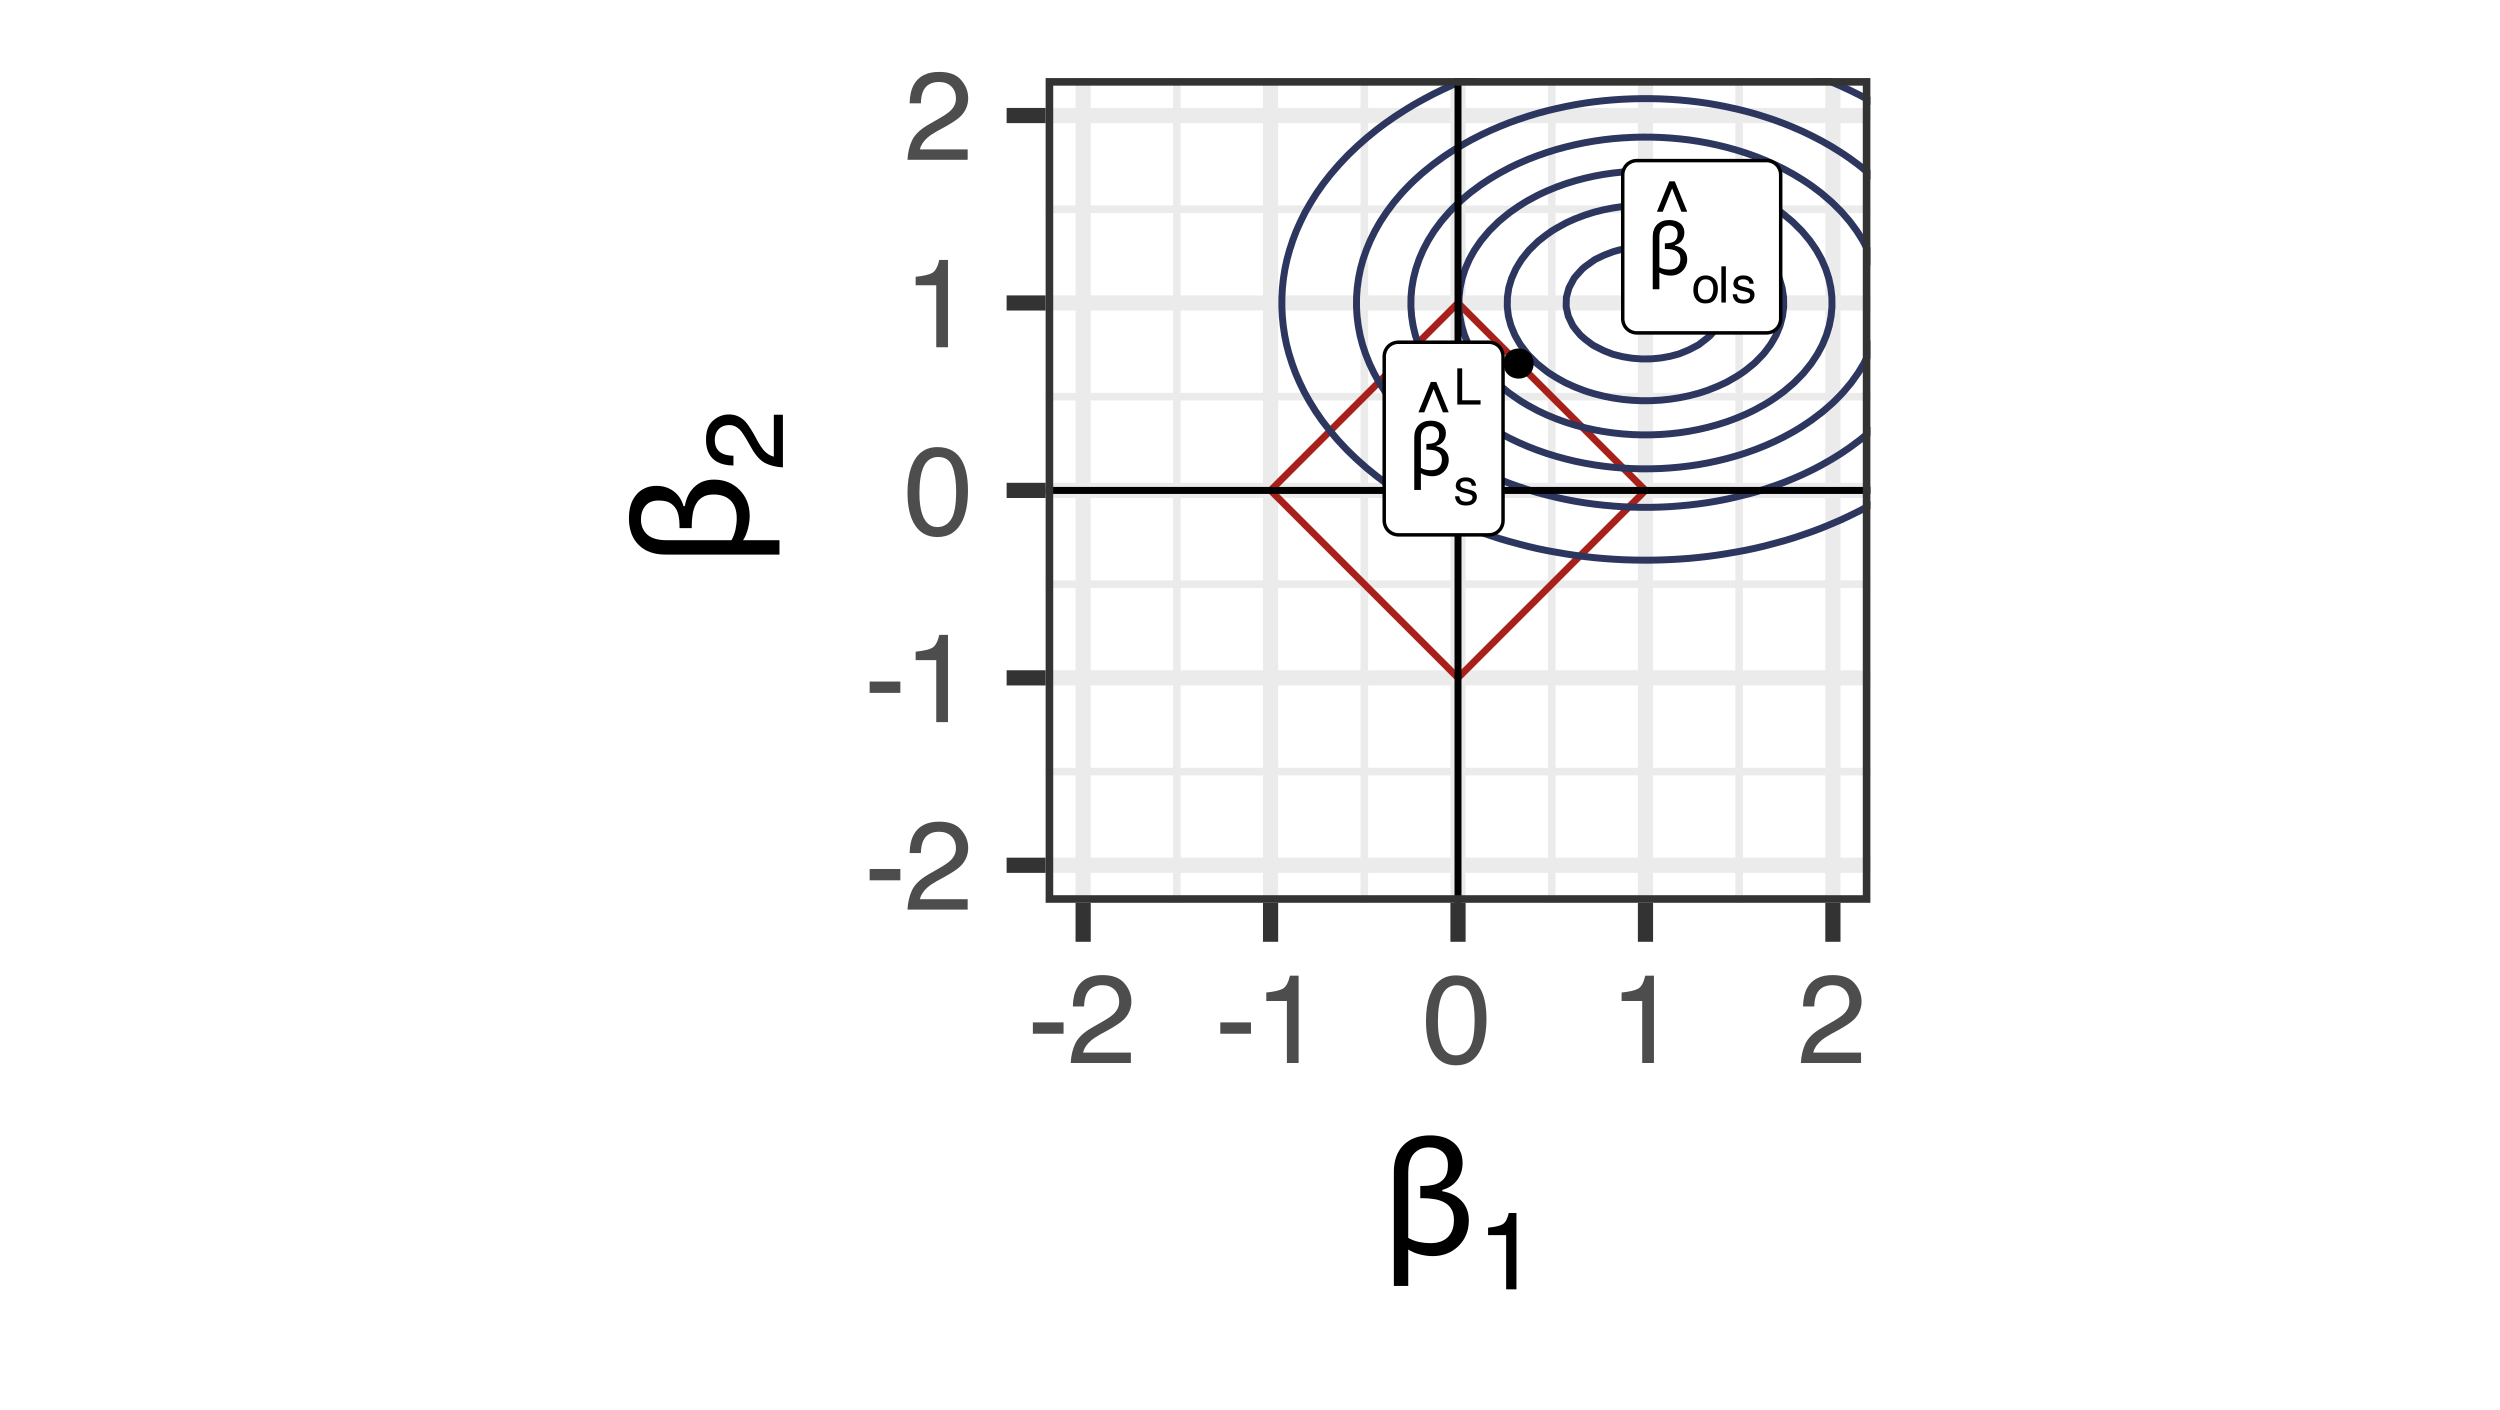 <?xml version="1.0" encoding="UTF-8"?>
<svg xmlns="http://www.w3.org/2000/svg" xmlns:xlink="http://www.w3.org/1999/xlink" width="383" height="216" viewBox="0 0 383 216">
<defs>
<g>
<g id="glyph-0-0">
<path d="M 1.375 0 L 1.375 -8.281 L 9.672 -8.281 L 9.672 0 Z M 2.078 -0.688 L 8.969 -0.688 L 8.969 -7.594 L 2.078 -7.594 Z M 2.078 -0.688 "/>
</g>
<g id="glyph-0-1">
<path d="M 6.281 -2.391 C 6.281 -1.672 6.035 -1.07 5.547 -0.594 C 5.066 -0.113 4.461 0.125 3.734 0.125 C 3.441 0.125 3.141 0.082 2.828 0 C 2.516 -0.082 2.242 -0.195 2.016 -0.344 L 2.016 2.219 L 1 2.219 L 1 -5.812 C 1 -6.613 1.223 -7.242 1.672 -7.703 C 2.129 -8.16 2.758 -8.391 3.562 -8.391 C 3.883 -8.391 4.18 -8.348 4.453 -8.266 C 4.723 -8.191 4.961 -8.07 5.172 -7.906 C 5.379 -7.758 5.539 -7.562 5.656 -7.312 C 5.781 -7.062 5.844 -6.773 5.844 -6.453 C 5.844 -5.992 5.719 -5.594 5.469 -5.25 C 5.219 -4.906 4.863 -4.672 4.406 -4.547 L 4.406 -4.453 C 4.977 -4.359 5.43 -4.129 5.766 -3.766 C 6.109 -3.41 6.281 -2.953 6.281 -2.391 Z M 5.234 -2.422 C 5.234 -2.742 5.172 -3.004 5.047 -3.203 C 4.922 -3.398 4.754 -3.555 4.547 -3.672 C 4.336 -3.785 4.102 -3.859 3.844 -3.891 C 3.582 -3.93 3.316 -3.953 3.047 -3.953 L 2.859 -3.953 L 2.859 -4.828 L 3.047 -4.828 C 3.285 -4.828 3.52 -4.852 3.75 -4.906 C 3.988 -4.957 4.18 -5.035 4.328 -5.141 C 4.484 -5.266 4.602 -5.414 4.688 -5.594 C 4.77 -5.77 4.812 -6.008 4.812 -6.312 C 4.812 -6.719 4.688 -7.023 4.438 -7.234 C 4.188 -7.441 3.867 -7.547 3.484 -7.547 C 3.211 -7.547 2.984 -7.492 2.797 -7.391 C 2.617 -7.297 2.469 -7.172 2.344 -7.016 C 2.227 -6.859 2.145 -6.676 2.094 -6.469 C 2.039 -6.258 2.016 -6.039 2.016 -5.812 L 2.016 -1.172 C 2.254 -1.023 2.504 -0.926 2.766 -0.875 C 3.035 -0.82 3.301 -0.797 3.562 -0.797 C 4.102 -0.797 4.516 -0.938 4.797 -1.219 C 5.086 -1.5 5.234 -1.898 5.234 -2.422 Z M 5.234 -2.422 "/>
</g>
<g id="glyph-1-0">
<path d="M 0.359 0 L 0.359 -7.922 L 6.641 -7.922 L 6.641 0 Z M 5.656 -1 L 5.656 -6.938 L 1.344 -6.938 L 1.344 -1 Z M 5.656 -1 "/>
</g>
<g id="glyph-1-1">
<path d="M 3.375 -7.922 L 5.281 -3.266 L 4.391 -3.266 L 2.969 -6.844 L 1.531 -3.266 L 0.641 -3.266 L 2.547 -7.922 Z M 3.375 -7.922 "/>
</g>
<g id="glyph-2-0">
<path d="M 0.25 0 L 0.25 -5.547 L 4.656 -5.547 L 4.656 0 Z M 3.953 -0.688 L 3.953 -4.859 L 0.938 -4.859 L 0.938 -0.688 Z M 3.953 -0.688 "/>
</g>
<g id="glyph-2-1">
<path d="M 2.109 -0.438 C 2.555 -0.438 2.863 -0.609 3.031 -0.953 C 3.195 -1.297 3.281 -1.676 3.281 -2.094 C 3.281 -2.469 3.219 -2.773 3.094 -3.016 C 2.906 -3.379 2.578 -3.562 2.109 -3.562 C 1.691 -3.562 1.391 -3.398 1.203 -3.078 C 1.016 -2.766 0.922 -2.383 0.922 -1.938 C 0.922 -1.508 1.016 -1.148 1.203 -0.859 C 1.391 -0.578 1.691 -0.438 2.109 -0.438 Z M 2.125 -4.156 C 2.645 -4.156 3.082 -3.984 3.438 -3.641 C 3.801 -3.297 3.984 -2.785 3.984 -2.109 C 3.984 -1.453 3.828 -0.91 3.516 -0.484 C 3.203 -0.066 2.711 0.141 2.047 0.141 C 1.484 0.141 1.035 -0.047 0.703 -0.422 C 0.379 -0.797 0.219 -1.301 0.219 -1.938 C 0.219 -2.613 0.391 -3.148 0.734 -3.547 C 1.078 -3.953 1.539 -4.156 2.125 -4.156 Z M 2.109 -4.141 Z M 2.109 -4.141 "/>
</g>
<g id="glyph-2-2">
<path d="M 0.516 -5.547 L 1.203 -5.547 L 1.203 0 L 0.516 0 Z M 0.516 -5.547 "/>
</g>
<g id="glyph-2-3">
<path d="M 0.906 -1.266 C 0.926 -1.035 0.984 -0.863 1.078 -0.75 C 1.242 -0.531 1.539 -0.422 1.969 -0.422 C 2.219 -0.422 2.438 -0.473 2.625 -0.578 C 2.82 -0.691 2.922 -0.863 2.922 -1.094 C 2.922 -1.27 2.844 -1.398 2.688 -1.484 C 2.582 -1.547 2.391 -1.613 2.109 -1.688 L 1.562 -1.812 C 1.219 -1.895 0.961 -1.992 0.797 -2.109 C 0.504 -2.285 0.359 -2.535 0.359 -2.859 C 0.359 -3.242 0.492 -3.555 0.766 -3.797 C 1.047 -4.035 1.422 -4.156 1.891 -4.156 C 2.492 -4.156 2.93 -3.973 3.203 -3.609 C 3.367 -3.391 3.453 -3.145 3.453 -2.875 L 2.812 -2.875 C 2.801 -3.031 2.742 -3.172 2.641 -3.297 C 2.484 -3.473 2.211 -3.562 1.828 -3.562 C 1.578 -3.562 1.383 -3.516 1.25 -3.422 C 1.113 -3.328 1.047 -3.195 1.047 -3.031 C 1.047 -2.852 1.133 -2.711 1.312 -2.609 C 1.414 -2.547 1.566 -2.488 1.766 -2.438 L 2.203 -2.328 C 2.691 -2.211 3.02 -2.098 3.188 -1.984 C 3.457 -1.816 3.594 -1.547 3.594 -1.172 C 3.594 -0.805 3.453 -0.492 3.172 -0.234 C 2.898 0.023 2.488 0.156 1.938 0.156 C 1.332 0.156 0.906 0.02 0.656 -0.25 C 0.406 -0.531 0.27 -0.867 0.25 -1.266 Z M 1.906 -4.141 Z M 1.906 -4.141 "/>
</g>
<g id="glyph-2-4">
<path d="M 0.594 -5.547 L 1.344 -5.547 L 1.344 -0.656 L 4.156 -0.656 L 4.156 0 L 0.594 0 Z M 0.594 -5.547 "/>
</g>
<g id="glyph-3-0">
<path d="M 0.625 0 L 0.625 -13.781 L 11.547 -13.781 L 11.547 0 Z M 9.828 -1.719 L 9.828 -12.047 L 2.344 -12.047 L 2.344 -1.719 Z M 9.828 -1.719 "/>
</g>
<g id="glyph-3-1">
<path d="M 0.797 -6.219 L 5.5 -6.219 L 5.5 -4.484 L 0.797 -4.484 Z M 0.797 -6.219 "/>
</g>
<g id="glyph-3-2">
<path d="M 0.594 0 C 0.656 -1.156 0.895 -2.16 1.312 -3.016 C 1.727 -3.867 2.539 -4.648 3.75 -5.359 L 5.547 -6.391 C 6.359 -6.859 6.926 -7.258 7.25 -7.594 C 7.758 -8.113 8.016 -8.707 8.016 -9.375 C 8.016 -10.156 7.781 -10.773 7.312 -11.234 C 6.844 -11.691 6.219 -11.922 5.438 -11.922 C 4.281 -11.922 3.477 -11.484 3.031 -10.609 C 2.801 -10.141 2.672 -9.488 2.641 -8.656 L 0.922 -8.656 C 0.941 -9.832 1.16 -10.789 1.578 -11.531 C 2.305 -12.82 3.598 -13.469 5.453 -13.469 C 6.984 -13.469 8.102 -13.051 8.812 -12.219 C 9.531 -11.395 9.891 -10.473 9.891 -9.453 C 9.891 -8.379 9.508 -7.457 8.75 -6.688 C 8.312 -6.25 7.523 -5.711 6.391 -5.078 L 5.109 -4.375 C 4.492 -4.031 4.016 -3.707 3.672 -3.406 C 3.047 -2.863 2.648 -2.258 2.484 -1.594 L 9.812 -1.594 L 9.812 0 Z M 0.594 0 "/>
</g>
<g id="glyph-3-3">
<path d="M 1.844 -9.5 L 1.844 -10.797 C 3.062 -10.922 3.91 -11.117 4.391 -11.391 C 4.867 -11.672 5.227 -12.332 5.469 -13.375 L 6.797 -13.375 L 6.797 0 L 5 0 L 5 -9.5 Z M 1.844 -9.5 "/>
</g>
<g id="glyph-3-4">
<path d="M 5.188 -13.422 C 6.926 -13.422 8.188 -12.707 8.969 -11.281 C 9.562 -10.176 9.859 -8.66 9.859 -6.734 C 9.859 -4.91 9.586 -3.398 9.047 -2.203 C 8.254 -0.492 6.969 0.359 5.188 0.359 C 3.57 0.359 2.367 -0.336 1.578 -1.734 C 0.922 -2.898 0.594 -4.469 0.594 -6.438 C 0.594 -7.969 0.789 -9.281 1.188 -10.375 C 1.926 -12.406 3.258 -13.422 5.188 -13.422 Z M 5.172 -1.172 C 6.047 -1.172 6.742 -1.555 7.266 -2.328 C 7.785 -3.109 8.047 -4.555 8.047 -6.672 C 8.047 -8.191 7.859 -9.441 7.484 -10.422 C 7.109 -11.41 6.379 -11.906 5.297 -11.906 C 4.305 -11.906 3.578 -11.438 3.109 -10.5 C 2.648 -9.57 2.422 -8.195 2.422 -6.375 C 2.422 -5.008 2.57 -3.91 2.875 -3.078 C 3.32 -1.805 4.086 -1.172 5.172 -1.172 Z M 5.172 -1.172 "/>
</g>
<g id="glyph-4-0">
<path d="M 3 0 L 3 -18 L 21 -18 L 21 0 Z M 4.5 -1.5 L 19.5 -1.5 L 19.5 -16.5 L 4.5 -16.5 Z M 4.5 -1.5 "/>
</g>
<g id="glyph-4-1">
<path d="M 13.656 -5.203 C 13.656 -3.629 13.129 -2.32 12.078 -1.281 C 11.023 -0.25 9.695 0.266 8.094 0.266 C 7.477 0.266 6.828 0.176 6.141 0 C 5.453 -0.176 4.863 -0.426 4.375 -0.75 L 4.375 4.828 L 2.172 4.828 L 2.172 -12.641 C 2.172 -14.391 2.664 -15.758 3.656 -16.75 C 4.645 -17.738 6.008 -18.234 7.75 -18.234 C 8.445 -18.234 9.086 -18.148 9.672 -17.984 C 10.254 -17.816 10.773 -17.551 11.234 -17.188 C 11.68 -16.852 12.035 -16.414 12.297 -15.875 C 12.566 -15.344 12.703 -14.719 12.703 -14 C 12.703 -13.008 12.43 -12.145 11.891 -11.406 C 11.348 -10.664 10.582 -10.156 9.594 -9.875 L 9.594 -9.672 C 10.832 -9.461 11.816 -8.969 12.547 -8.188 C 13.285 -7.414 13.656 -6.422 13.656 -5.203 Z M 11.375 -5.266 C 11.375 -5.961 11.238 -6.523 10.969 -6.953 C 10.707 -7.391 10.348 -7.727 9.891 -7.969 C 9.43 -8.219 8.914 -8.383 8.344 -8.469 C 7.77 -8.562 7.203 -8.609 6.641 -8.609 L 6.219 -8.609 L 6.219 -10.484 L 6.641 -10.484 C 7.148 -10.484 7.66 -10.535 8.172 -10.641 C 8.68 -10.754 9.086 -10.93 9.391 -11.172 C 9.742 -11.43 10.008 -11.754 10.188 -12.141 C 10.363 -12.523 10.453 -13.051 10.453 -13.719 C 10.453 -14.594 10.18 -15.254 9.641 -15.703 C 9.109 -16.16 8.414 -16.391 7.562 -16.391 C 6.988 -16.391 6.5 -16.285 6.094 -16.078 C 5.688 -15.867 5.352 -15.594 5.094 -15.25 C 4.844 -14.906 4.66 -14.504 4.547 -14.047 C 4.43 -13.586 4.375 -13.117 4.375 -12.641 L 4.375 -2.531 C 4.883 -2.238 5.43 -2.031 6.016 -1.906 C 6.609 -1.781 7.188 -1.719 7.75 -1.719 C 8.914 -1.719 9.812 -2.023 10.438 -2.641 C 11.062 -3.254 11.375 -4.129 11.375 -5.266 Z M 11.375 -5.266 "/>
</g>
<g id="glyph-5-0">
<path d="M 0.547 0 L 0.547 -12.047 L 10.109 -12.047 L 10.109 0 Z M 8.594 -1.516 L 8.594 -10.531 L 2.047 -10.531 L 2.047 -1.516 Z M 8.594 -1.516 "/>
</g>
<g id="glyph-5-1">
<path d="M 1.609 -8.312 L 1.609 -9.453 C 2.672 -9.555 3.41 -9.727 3.828 -9.969 C 4.254 -10.207 4.57 -10.785 4.781 -11.703 L 5.953 -11.703 L 5.953 0 L 4.375 0 L 4.375 -8.312 Z M 1.609 -8.312 "/>
</g>
<g id="glyph-6-0">
<path d="M 0 -3 L -18 -3 L -18 -21 L 0 -21 Z M -1.5 -4.5 L -1.5 -19.5 L -16.5 -19.5 L -16.5 -4.5 Z M -1.5 -4.5 "/>
</g>
<g id="glyph-6-1">
<path d="M -5.203 -13.656 C -3.629 -13.656 -2.32 -13.129 -1.281 -12.078 C -0.25 -11.023 0.266 -9.695 0.266 -8.094 C 0.266 -7.477 0.176 -6.828 0 -6.141 C -0.176 -5.453 -0.426 -4.863 -0.75 -4.375 L 4.828 -4.375 L 4.828 -2.172 L -12.641 -2.172 C -14.391 -2.172 -15.758 -2.664 -16.75 -3.656 C -17.738 -4.645 -18.234 -6.008 -18.234 -7.75 C -18.234 -8.445 -18.148 -9.086 -17.984 -9.672 C -17.816 -10.254 -17.551 -10.773 -17.188 -11.234 C -16.852 -11.68 -16.414 -12.035 -15.875 -12.297 C -15.344 -12.566 -14.719 -12.703 -14 -12.703 C -13.008 -12.703 -12.145 -12.43 -11.406 -11.891 C -10.664 -11.348 -10.156 -10.582 -9.875 -9.594 L -9.672 -9.594 C -9.461 -10.832 -8.969 -11.816 -8.188 -12.547 C -7.414 -13.285 -6.422 -13.656 -5.203 -13.656 Z M -5.266 -11.375 C -5.961 -11.375 -6.523 -11.238 -6.953 -10.969 C -7.391 -10.707 -7.727 -10.348 -7.969 -9.891 C -8.219 -9.43 -8.383 -8.914 -8.469 -8.344 C -8.562 -7.77 -8.609 -7.203 -8.609 -6.641 L -8.609 -6.219 L -10.484 -6.219 L -10.484 -6.641 C -10.484 -7.148 -10.535 -7.66 -10.641 -8.172 C -10.754 -8.68 -10.93 -9.086 -11.172 -9.391 C -11.43 -9.742 -11.754 -10.008 -12.141 -10.188 C -12.523 -10.363 -13.051 -10.453 -13.719 -10.453 C -14.594 -10.453 -15.254 -10.18 -15.703 -9.641 C -16.16 -9.109 -16.391 -8.414 -16.391 -7.562 C -16.391 -6.988 -16.285 -6.5 -16.078 -6.094 C -15.867 -5.688 -15.594 -5.352 -15.25 -5.094 C -14.906 -4.844 -14.504 -4.66 -14.047 -4.547 C -13.586 -4.43 -13.117 -4.375 -12.641 -4.375 L -2.531 -4.375 C -2.238 -4.883 -2.031 -5.43 -1.906 -6.016 C -1.781 -6.609 -1.719 -7.188 -1.719 -7.75 C -1.719 -8.914 -2.023 -9.812 -2.641 -10.438 C -3.254 -11.062 -4.129 -11.375 -5.266 -11.375 Z M -5.266 -11.375 "/>
</g>
<g id="glyph-7-0">
<path d="M 0 -0.547 L -12.047 -0.547 L -12.047 -10.109 L 0 -10.109 Z M -1.516 -8.594 L -10.531 -8.594 L -10.531 -2.047 L -1.516 -2.047 Z M -1.516 -8.594 "/>
</g>
<g id="glyph-7-1">
<path d="M 0 -0.531 C -1.008 -0.582 -1.891 -0.789 -2.641 -1.156 C -3.391 -1.52 -4.07 -2.227 -4.688 -3.281 L -5.594 -4.859 C -6 -5.555 -6.348 -6.051 -6.641 -6.344 C -7.098 -6.789 -7.617 -7.016 -8.203 -7.016 C -8.891 -7.016 -9.43 -6.805 -9.828 -6.391 C -10.234 -5.984 -10.438 -5.438 -10.438 -4.75 C -10.438 -3.738 -10.051 -3.039 -9.281 -2.656 C -8.875 -2.445 -8.305 -2.332 -7.578 -2.312 L -7.578 -0.812 C -8.598 -0.832 -9.43 -1.02 -10.078 -1.375 C -11.211 -2.02 -11.781 -3.148 -11.781 -4.766 C -11.781 -6.109 -11.414 -7.086 -10.688 -7.703 C -9.969 -8.328 -9.16 -8.641 -8.266 -8.641 C -7.328 -8.641 -6.523 -8.312 -5.859 -7.656 C -5.473 -7.27 -5 -6.582 -4.438 -5.594 L -3.828 -4.469 C -3.523 -3.938 -3.242 -3.516 -2.984 -3.203 C -2.504 -2.66 -1.973 -2.316 -1.391 -2.172 L -1.391 -8.594 L 0 -8.594 Z M 0 -0.531 "/>
</g>
</g>
<clipPath id="clip-0">
<path clip-rule="nonzero" d="M 84.5 0 L 298.5 0 L 298.5 216 L 84.5 216 Z M 84.5 0 "/>
</clipPath>
<clipPath id="clip-1">
<path clip-rule="nonzero" d="M 160.191 11.957 L 286.543 11.957 L 286.543 138.309 L 160.191 138.309 Z M 160.191 11.957 "/>
</clipPath>
<clipPath id="clip-2">
<path clip-rule="nonzero" d="M 160.191 117 L 286.543 117 L 286.543 119 L 160.191 119 Z M 160.191 117 "/>
</clipPath>
<clipPath id="clip-3">
<path clip-rule="nonzero" d="M 160.191 88 L 286.543 88 L 286.543 91 L 160.191 91 Z M 160.191 88 "/>
</clipPath>
<clipPath id="clip-4">
<path clip-rule="nonzero" d="M 160.191 60 L 286.543 60 L 286.543 62 L 160.191 62 Z M 160.191 60 "/>
</clipPath>
<clipPath id="clip-5">
<path clip-rule="nonzero" d="M 160.191 31 L 286.543 31 L 286.543 33 L 160.191 33 Z M 160.191 31 "/>
</clipPath>
<clipPath id="clip-6">
<path clip-rule="nonzero" d="M 179 11.957 L 181 11.957 L 181 138.309 L 179 138.309 Z M 179 11.957 "/>
</clipPath>
<clipPath id="clip-7">
<path clip-rule="nonzero" d="M 208 11.957 L 210 11.957 L 210 138.309 L 208 138.309 Z M 208 11.957 "/>
</clipPath>
<clipPath id="clip-8">
<path clip-rule="nonzero" d="M 237 11.957 L 239 11.957 L 239 138.309 L 237 138.309 Z M 237 11.957 "/>
</clipPath>
<clipPath id="clip-9">
<path clip-rule="nonzero" d="M 265 11.957 L 268 11.957 L 268 138.309 L 265 138.309 Z M 265 11.957 "/>
</clipPath>
<clipPath id="clip-10">
<path clip-rule="nonzero" d="M 160.191 131 L 286.543 131 L 286.543 134 L 160.191 134 Z M 160.191 131 "/>
</clipPath>
<clipPath id="clip-11">
<path clip-rule="nonzero" d="M 160.191 102 L 286.543 102 L 286.543 106 L 160.191 106 Z M 160.191 102 "/>
</clipPath>
<clipPath id="clip-12">
<path clip-rule="nonzero" d="M 160.191 73 L 286.543 73 L 286.543 77 L 160.191 77 Z M 160.191 73 "/>
</clipPath>
<clipPath id="clip-13">
<path clip-rule="nonzero" d="M 160.191 45 L 286.543 45 L 286.543 48 L 160.191 48 Z M 160.191 45 "/>
</clipPath>
<clipPath id="clip-14">
<path clip-rule="nonzero" d="M 160.191 16 L 286.543 16 L 286.543 19 L 160.191 19 Z M 160.191 16 "/>
</clipPath>
<clipPath id="clip-15">
<path clip-rule="nonzero" d="M 164 11.957 L 168 11.957 L 168 138.309 L 164 138.309 Z M 164 11.957 "/>
</clipPath>
<clipPath id="clip-16">
<path clip-rule="nonzero" d="M 193 11.957 L 196 11.957 L 196 138.309 L 193 138.309 Z M 193 11.957 "/>
</clipPath>
<clipPath id="clip-17">
<path clip-rule="nonzero" d="M 222 11.957 L 225 11.957 L 225 138.309 L 222 138.309 Z M 222 11.957 "/>
</clipPath>
<clipPath id="clip-18">
<path clip-rule="nonzero" d="M 250 11.957 L 254 11.957 L 254 138.309 L 250 138.309 Z M 250 11.957 "/>
</clipPath>
<clipPath id="clip-19">
<path clip-rule="nonzero" d="M 279 11.957 L 282 11.957 L 282 138.309 L 279 138.309 Z M 279 11.957 "/>
</clipPath>
<clipPath id="clip-20">
<path clip-rule="nonzero" d="M 195 11.957 L 286.543 11.957 L 286.543 87 L 195 87 Z M 195 11.957 "/>
</clipPath>
<clipPath id="clip-21">
<path clip-rule="nonzero" d="M 207 14 L 286.543 14 L 286.543 79 L 207 79 Z M 207 14 "/>
</clipPath>
<clipPath id="clip-22">
<path clip-rule="nonzero" d="M 215 20 L 286.543 20 L 286.543 73 L 215 73 Z M 215 20 "/>
</clipPath>
<clipPath id="clip-23">
<path clip-rule="nonzero" d="M 222 11.957 L 224 11.957 L 224 138.309 L 222 138.309 Z M 222 11.957 "/>
</clipPath>
<clipPath id="clip-24">
<path clip-rule="nonzero" d="M 160.191 74 L 286.543 74 L 286.543 76 L 160.191 76 Z M 160.191 74 "/>
</clipPath>
<clipPath id="clip-25">
<path clip-rule="nonzero" d="M 160.191 11.957 L 286.543 11.957 L 286.543 138.309 L 160.191 138.309 Z M 160.191 11.957 "/>
</clipPath>
</defs>
<rect x="-38.3" y="-21.6" width="459.6" height="259.2" fill="rgb(100%, 100%, 100%)" fill-opacity="1"/>
<g clip-path="url(#clip-0)">
<path fill-rule="nonzero" fill="rgb(100%, 100%, 100%)" fill-opacity="1" stroke-width="2.328" stroke-linecap="round" stroke-linejoin="round" stroke="rgb(100%, 100%, 100%)" stroke-opacity="1" stroke-miterlimit="10" d="M 84.5 216 L 298.5 216 L 298.5 0 L 84.5 0 Z M 84.5 216 "/>
</g>
<g clip-path="url(#clip-1)">
<path fill-rule="nonzero" fill="rgb(100%, 100%, 100%)" fill-opacity="1" d="M 160.191 138.309 L 286.543 138.309 L 286.543 11.957 L 160.191 11.957 Z M 160.191 138.309 "/>
</g>
<g clip-path="url(#clip-2)">
<path fill="none" stroke-width="1.164" stroke-linecap="butt" stroke-linejoin="round" stroke="rgb(92.157%, 92.157%, 92.157%)" stroke-opacity="1" stroke-miterlimit="10" d="M 160.191 118.207 L 286.543 118.207 "/>
</g>
<g clip-path="url(#clip-3)">
<path fill="none" stroke-width="1.164" stroke-linecap="butt" stroke-linejoin="round" stroke="rgb(92.157%, 92.157%, 92.157%)" stroke-opacity="1" stroke-miterlimit="10" d="M 160.191 89.488 L 286.543 89.488 "/>
</g>
<g clip-path="url(#clip-4)">
<path fill="none" stroke-width="1.164" stroke-linecap="butt" stroke-linejoin="round" stroke="rgb(92.157%, 92.157%, 92.157%)" stroke-opacity="1" stroke-miterlimit="10" d="M 160.191 60.773 L 286.543 60.773 "/>
</g>
<g clip-path="url(#clip-5)">
<path fill="none" stroke-width="1.164" stroke-linecap="butt" stroke-linejoin="round" stroke="rgb(92.157%, 92.157%, 92.157%)" stroke-opacity="1" stroke-miterlimit="10" d="M 160.191 32.059 L 286.543 32.059 "/>
</g>
<g clip-path="url(#clip-6)">
<path fill="none" stroke-width="1.164" stroke-linecap="butt" stroke-linejoin="round" stroke="rgb(92.157%, 92.157%, 92.157%)" stroke-opacity="1" stroke-miterlimit="10" d="M 180.293 138.309 L 180.293 11.957 "/>
</g>
<g clip-path="url(#clip-7)">
<path fill="none" stroke-width="1.164" stroke-linecap="butt" stroke-linejoin="round" stroke="rgb(92.157%, 92.157%, 92.157%)" stroke-opacity="1" stroke-miterlimit="10" d="M 209.012 138.309 L 209.012 11.957 "/>
</g>
<g clip-path="url(#clip-8)">
<path fill="none" stroke-width="1.164" stroke-linecap="butt" stroke-linejoin="round" stroke="rgb(92.157%, 92.157%, 92.157%)" stroke-opacity="1" stroke-miterlimit="10" d="M 237.727 138.309 L 237.727 11.957 "/>
</g>
<g clip-path="url(#clip-9)">
<path fill="none" stroke-width="1.164" stroke-linecap="butt" stroke-linejoin="round" stroke="rgb(92.157%, 92.157%, 92.157%)" stroke-opacity="1" stroke-miterlimit="10" d="M 266.441 138.309 L 266.441 11.957 "/>
</g>
<g clip-path="url(#clip-10)">
<path fill="none" stroke-width="2.328" stroke-linecap="butt" stroke-linejoin="round" stroke="rgb(92.157%, 92.157%, 92.157%)" stroke-opacity="1" stroke-miterlimit="10" d="M 160.191 132.562 L 286.543 132.562 "/>
</g>
<g clip-path="url(#clip-11)">
<path fill="none" stroke-width="2.328" stroke-linecap="butt" stroke-linejoin="round" stroke="rgb(92.157%, 92.157%, 92.157%)" stroke-opacity="1" stroke-miterlimit="10" d="M 160.191 103.848 L 286.543 103.848 "/>
</g>
<g clip-path="url(#clip-12)">
<path fill="none" stroke-width="2.328" stroke-linecap="butt" stroke-linejoin="round" stroke="rgb(92.157%, 92.157%, 92.157%)" stroke-opacity="1" stroke-miterlimit="10" d="M 160.191 75.133 L 286.543 75.133 "/>
</g>
<g clip-path="url(#clip-13)">
<path fill="none" stroke-width="2.328" stroke-linecap="butt" stroke-linejoin="round" stroke="rgb(92.157%, 92.157%, 92.157%)" stroke-opacity="1" stroke-miterlimit="10" d="M 160.191 46.414 L 286.543 46.414 "/>
</g>
<g clip-path="url(#clip-14)">
<path fill="none" stroke-width="2.328" stroke-linecap="butt" stroke-linejoin="round" stroke="rgb(92.157%, 92.157%, 92.157%)" stroke-opacity="1" stroke-miterlimit="10" d="M 160.191 17.699 L 286.543 17.699 "/>
</g>
<g clip-path="url(#clip-15)">
<path fill="none" stroke-width="2.328" stroke-linecap="butt" stroke-linejoin="round" stroke="rgb(92.157%, 92.157%, 92.157%)" stroke-opacity="1" stroke-miterlimit="10" d="M 165.938 138.309 L 165.938 11.957 "/>
</g>
<g clip-path="url(#clip-16)">
<path fill="none" stroke-width="2.328" stroke-linecap="butt" stroke-linejoin="round" stroke="rgb(92.157%, 92.157%, 92.157%)" stroke-opacity="1" stroke-miterlimit="10" d="M 194.652 138.309 L 194.652 11.957 "/>
</g>
<g clip-path="url(#clip-17)">
<path fill="none" stroke-width="2.328" stroke-linecap="butt" stroke-linejoin="round" stroke="rgb(92.157%, 92.157%, 92.157%)" stroke-opacity="1" stroke-miterlimit="10" d="M 223.367 138.309 L 223.367 11.957 "/>
</g>
<g clip-path="url(#clip-18)">
<path fill="none" stroke-width="2.328" stroke-linecap="butt" stroke-linejoin="round" stroke="rgb(92.157%, 92.157%, 92.157%)" stroke-opacity="1" stroke-miterlimit="10" d="M 252.086 138.309 L 252.086 11.957 "/>
</g>
<g clip-path="url(#clip-19)">
<path fill="none" stroke-width="2.328" stroke-linecap="butt" stroke-linejoin="round" stroke="rgb(92.157%, 92.157%, 92.157%)" stroke-opacity="1" stroke-miterlimit="10" d="M 280.801 138.309 L 280.801 11.957 "/>
</g>
<path fill="none" stroke-width="1.067" stroke-linecap="butt" stroke-linejoin="round" stroke="rgb(65.882%, 12.549%, 10.196%)" stroke-opacity="1" stroke-miterlimit="10" d="M 252.086 75.133 L 252.086 75.129 L 252.082 75.129 L 252.07 75.117 L 252.066 75.109 L 252.059 75.105 L 251.957 75.004 L 251.941 74.984 L 251.922 74.969 L 251.836 74.883 L 251.812 74.855 L 251.785 74.832 L 251.352 74.398 L 251.312 74.355 L 251.27 74.316 L 251.09 74.137 L 251.043 74.086 L 250.992 74.039 L 250.129 73.176 L 250.066 73.109 L 249.996 73.043 L 249.574 72.621 L 249.5 72.543 L 249.422 72.469 L 248.438 71.484 L 248.352 71.395 L 248.262 71.309 L 247.008 70.055 L 246.906 69.949 L 246.801 69.848 L 244.895 67.941 L 244.777 67.82 L 244.656 67.699 L 244.531 67.578 L 244.41 67.457 L 244.289 67.332 L 244.164 67.211 L 244.039 67.086 L 243.914 66.957 L 243.785 66.832 L 243.66 66.703 L 243.531 66.578 L 243.008 66.055 L 242.879 65.922 L 242.746 65.789 L 242.609 65.656 L 241.652 64.699 L 241.516 64.559 L 241.375 64.422 L 241.234 64.277 L 241.09 64.137 L 240.078 63.125 L 239.934 62.977 L 239.785 62.832 L 239.637 62.684 L 239.488 62.531 L 239.336 62.383 L 237.492 60.539 L 237.336 60.379 L 237.176 60.223 L 236.539 59.586 L 236.379 59.422 L 236.215 59.262 L 235.074 58.121 L 234.91 57.953 L 234.742 57.789 L 234.578 57.621 L 234.41 57.457 L 233.402 56.449 L 233.234 56.277 L 233.062 56.109 L 232.895 55.938 L 232.723 55.77 L 231.691 54.738 L 231.52 54.562 L 231.344 54.391 L 230.996 54.043 L 230.824 53.867 L 230.648 53.695 L 229.242 52.289 L 229.066 52.109 L 228.887 51.934 L 224.949 47.996 L 224.77 47.812 L 224.586 47.633 L 224.047 47.094 L 223.867 46.91 L 223.684 46.73 L 223.504 46.551 L 223.324 46.461 L 223.145 46.641 L 222.961 46.82 L 222.781 47 L 222.602 47.184 L 222.422 47.363 L 222.238 47.543 L 222.059 47.723 L 221.879 47.906 L 221.16 48.625 L 220.977 48.805 L 219.898 49.883 L 219.723 50.062 L 219.363 50.422 L 219.184 50.598 L 219.004 50.777 L 218.828 50.957 L 218.648 51.133 L 218.473 51.312 L 218.117 51.668 L 217.938 51.844 L 217.762 52.023 L 217.582 52.199 L 217.406 52.375 L 217.23 52.555 L 216.352 53.434 L 216.176 53.605 L 216 53.781 L 215.828 53.957 L 215.652 54.129 L 215.48 54.305 L 215.305 54.477 L 215.133 54.652 L 214.789 54.996 L 214.613 55.168 L 214.441 55.34 L 214.273 55.512 L 213.93 55.855 L 213.758 56.023 L 213.59 56.195 L 213.418 56.363 L 213.25 56.531 L 213.082 56.703 L 212.578 57.207 L 212.41 57.371 L 212.242 57.539 L 212.078 57.707 L 211.91 57.871 L 211.746 58.039 L 211.09 58.695 L 210.926 58.855 L 210.766 59.02 L 210.281 59.504 L 210.117 59.664 L 209.957 59.824 L 209.801 59.984 L 209.641 60.145 L 209.48 60.301 L 209.324 60.461 L 208.699 61.086 L 208.543 61.238 L 208.391 61.395 L 208.234 61.547 L 208.082 61.703 L 207.93 61.855 L 207.777 62.004 L 207.625 62.156 L 207.477 62.309 L 207.324 62.457 L 207.176 62.609 L 206.879 62.906 L 206.73 63.051 L 206.586 63.199 L 206.438 63.344 L 206.293 63.492 L 206.004 63.781 L 205.859 63.922 L 205.719 64.066 L 205.574 64.207 L 205.434 64.348 L 205.293 64.492 L 205.152 64.629 L 205.016 64.77 L 204.875 64.906 L 204.738 65.047 L 204.465 65.32 L 204.328 65.453 L 204.195 65.59 L 204.059 65.723 L 203.793 65.988 L 203.664 66.121 L 203.016 66.77 L 202.887 66.895 L 202.762 67.023 L 202.512 67.273 L 202.387 67.395 L 202.266 67.52 L 201.902 67.883 L 201.781 68 L 201.664 68.121 L 201.199 68.586 L 201.082 68.699 L 200.855 68.926 L 200.746 69.039 L 200.633 69.148 L 200.414 69.367 L 200.309 69.477 L 200.199 69.582 L 199.883 69.898 L 199.781 70.004 L 199.477 70.309 L 199.375 70.406 L 199.277 70.508 L 199.18 70.605 L 199.082 70.699 L 198.988 70.797 L 198.891 70.891 L 198.797 70.984 L 198.707 71.078 L 198.344 71.441 L 198.254 71.527 L 198.168 71.617 L 198.082 71.703 L 197.996 71.785 L 197.914 71.871 L 197.828 71.953 L 197.746 72.035 L 197.668 72.117 L 197.43 72.355 L 197.352 72.43 L 197.277 72.508 L 196.984 72.801 L 196.91 72.871 L 196.844 72.941 L 196.574 73.211 L 196.508 73.273 L 196.383 73.398 L 196.324 73.461 L 196.262 73.52 L 196.145 73.637 L 196.09 73.695 L 196.031 73.75 L 195.977 73.805 L 195.926 73.859 L 195.871 73.91 L 195.82 73.965 L 195.77 74.016 L 195.719 74.062 L 195.672 74.113 L 195.625 74.16 L 195.578 74.203 L 195.535 74.25 L 195.488 74.293 L 195.445 74.336 L 195.406 74.379 L 195.363 74.418 L 195.324 74.457 L 195.289 74.496 L 195.18 74.605 L 195.145 74.637 L 195.113 74.672 L 195.051 74.734 L 195.02 74.762 L 194.992 74.793 L 194.965 74.816 L 194.938 74.844 L 194.914 74.871 L 194.891 74.895 L 194.867 74.914 L 194.848 74.938 L 194.824 74.957 L 194.809 74.977 L 194.773 75.012 L 194.754 75.027 L 194.742 75.043 L 194.727 75.055 L 194.715 75.07 L 194.703 75.082 L 194.691 75.09 L 194.668 75.113 L 194.664 75.121 L 194.656 75.129 L 194.652 75.129 L 194.652 75.133 L 194.652 75.129 L 194.656 75.129 L 194.664 75.121 L 194.668 75.113 L 194.691 75.09 L 194.703 75.082 L 194.715 75.07 L 194.727 75.055 L 194.742 75.043 L 194.754 75.027 L 194.773 75.012 L 194.809 74.977 L 194.824 74.957 L 194.848 74.938 L 194.867 74.914 L 194.891 74.895 L 194.914 74.871 L 194.938 74.844 L 194.965 74.816 L 194.992 74.793 L 195.02 74.762 L 195.051 74.734 L 195.113 74.672 L 195.145 74.637 L 195.18 74.605 L 195.289 74.496 L 195.324 74.457 L 195.363 74.418 L 195.406 74.379 L 195.445 74.336 L 195.488 74.293 L 195.535 74.25 L 195.578 74.203 L 195.625 74.16 L 195.672 74.113 L 195.719 74.062 L 195.77 74.016 L 195.82 73.965 L 195.871 73.91 L 195.926 73.859 L 195.977 73.805 L 196.031 73.75 L 196.09 73.695 L 196.145 73.637 L 196.262 73.52 L 196.324 73.461 L 196.383 73.398 L 196.508 73.273 L 196.574 73.211 L 196.844 72.941 L 196.91 72.871 L 196.984 72.801 L 197.277 72.508 L 197.352 72.43 L 197.43 72.355 L 197.668 72.117 L 197.746 72.035 L 197.828 71.953 L 197.914 71.871 L 197.996 71.785 L 198.082 71.703 L 198.168 71.617 L 198.254 71.527 L 198.344 71.441 L 198.707 71.078 L 198.797 70.984 L 198.891 70.891 L 198.988 70.797 L 199.082 70.699 L 199.18 70.605 L 199.277 70.508 L 199.375 70.406 L 199.477 70.309 L 199.781 70.004 L 199.883 69.898 L 200.199 69.582 L 200.309 69.477 L 200.414 69.367 L 200.633 69.148 L 200.746 69.039 L 200.855 68.926 L 201.082 68.699 L 201.199 68.586 L 201.664 68.121 L 201.781 68 L 201.902 67.883 L 202.266 67.52 L 202.387 67.395 L 202.512 67.273 L 202.762 67.023 L 202.887 66.895 L 203.016 66.77 L 203.664 66.121 L 203.793 65.988 L 204.059 65.723 L 204.195 65.59 L 204.328 65.453 L 204.465 65.32 L 204.738 65.047 L 204.875 64.906 L 205.016 64.77 L 205.152 64.629 L 205.293 64.492 L 205.434 64.348 L 205.574 64.207 L 205.719 64.066 L 205.859 63.922 L 206.004 63.781 L 206.293 63.492 L 206.438 63.344 L 206.586 63.199 L 206.73 63.051 L 206.879 62.906 L 207.176 62.609 L 207.324 62.457 L 207.477 62.309 L 207.625 62.156 L 207.777 62.004 L 207.93 61.855 L 208.082 61.703 L 208.234 61.547 L 208.391 61.395 L 208.543 61.238 L 208.699 61.086 L 209.324 60.461 L 209.48 60.301 L 209.641 60.145 L 209.801 59.984 L 209.957 59.824 L 210.117 59.664 L 210.281 59.504 L 210.766 59.02 L 210.926 58.855 L 211.09 58.695 L 211.746 58.039 L 211.91 57.871 L 212.078 57.707 L 212.242 57.539 L 212.41 57.371 L 212.578 57.207 L 213.082 56.703 L 213.25 56.531 L 213.418 56.363 L 213.59 56.195 L 213.758 56.023 L 213.93 55.855 L 214.273 55.512 L 214.441 55.34 L 214.613 55.168 L 214.789 54.996 L 215.133 54.652 L 215.305 54.477 L 215.48 54.305 L 215.652 54.129 L 215.828 53.957 L 216 53.781 L 216.176 53.605 L 216.352 53.434 L 217.23 52.555 L 217.406 52.375 L 217.582 52.199 L 217.762 52.023 L 217.938 51.844 L 218.117 51.668 L 218.473 51.312 L 218.648 51.133 L 218.828 50.957 L 219.004 50.777 L 219.184 50.598 L 219.363 50.422 L 219.723 50.062 L 219.898 49.883 L 220.977 48.805 L 221.16 48.625 L 221.879 47.906 L 222.059 47.723 L 222.238 47.543 L 222.422 47.363 L 222.602 47.184 L 222.781 47 L 222.961 46.82 L 223.145 46.641 L 223.324 46.461 L 223.504 46.551 L 223.684 46.73 L 223.867 46.91 L 224.047 47.094 L 224.586 47.633 L 224.77 47.812 L 224.949 47.996 L 228.887 51.934 L 229.066 52.109 L 229.242 52.289 L 230.648 53.695 L 230.824 53.867 L 230.996 54.043 L 231.344 54.391 L 231.52 54.562 L 231.691 54.738 L 232.723 55.77 L 232.895 55.938 L 233.062 56.109 L 233.234 56.277 L 233.402 56.449 L 234.41 57.457 L 234.578 57.621 L 234.742 57.789 L 234.91 57.953 L 235.074 58.121 L 236.215 59.262 L 236.379 59.422 L 236.539 59.586 L 237.176 60.223 L 237.336 60.379 L 237.492 60.539 L 239.336 62.383 L 239.488 62.531 L 239.637 62.684 L 239.785 62.832 L 239.934 62.977 L 240.078 63.125 L 241.09 64.137 L 241.234 64.277 L 241.375 64.422 L 241.516 64.559 L 241.652 64.699 L 242.609 65.656 L 242.746 65.789 L 242.879 65.922 L 243.008 66.055 L 243.531 66.578 L 243.66 66.703 L 243.785 66.832 L 243.914 66.957 L 244.039 67.086 L 244.164 67.211 L 244.289 67.332 L 244.41 67.457 L 244.531 67.578 L 244.656 67.699 L 244.777 67.82 L 244.895 67.941 L 246.801 69.848 L 246.906 69.949 L 247.008 70.055 L 248.262 71.309 L 248.352 71.395 L 248.438 71.484 L 249.422 72.469 L 249.5 72.543 L 249.574 72.621 L 249.996 73.043 L 250.066 73.109 L 250.129 73.176 L 250.992 74.039 L 251.043 74.086 L 251.09 74.137 L 251.27 74.316 L 251.312 74.355 L 251.352 74.398 L 251.785 74.832 L 251.812 74.855 L 251.836 74.883 L 251.922 74.969 L 251.941 74.984 L 251.957 75.004 L 252.059 75.105 L 252.066 75.109 L 252.07 75.117 L 252.082 75.129 L 252.086 75.129 L 252.086 75.133 L 252.082 75.133 L 252.07 75.145 L 252.066 75.152 L 252.059 75.16 L 252.047 75.168 L 252.016 75.199 L 252.004 75.215 L 251.988 75.227 L 251.957 75.258 L 251.941 75.277 L 251.902 75.316 L 251.879 75.336 L 251.859 75.359 L 251.812 75.406 L 251.785 75.43 L 251.73 75.484 L 251.703 75.516 L 251.672 75.543 L 251.641 75.574 L 251.609 75.609 L 251.574 75.641 L 251.352 75.863 L 251.312 75.906 L 251.227 75.992 L 251.18 76.035 L 251.137 76.082 L 251.043 76.176 L 250.992 76.223 L 250.676 76.539 L 250.621 76.598 L 250.562 76.652 L 250.504 76.711 L 250.445 76.773 L 250.383 76.832 L 250.129 77.086 L 250.066 77.152 L 249.996 77.219 L 249.93 77.289 L 249.859 77.355 L 249.645 77.57 L 249.574 77.645 L 249.5 77.719 L 249.422 77.793 L 249.348 77.871 L 249.191 78.027 L 249.109 78.105 L 249.031 78.188 L 248.949 78.266 L 248.867 78.352 L 248.781 78.434 L 248.699 78.52 L 248.527 78.691 L 248.438 78.777 L 248.352 78.867 L 248.262 78.957 L 248.168 79.047 L 247.797 79.418 L 247.703 79.516 L 247.605 79.609 L 247.41 79.805 L 247.312 79.906 L 247.211 80.004 L 247.008 80.207 L 246.906 80.312 L 246.801 80.414 L 246.59 80.625 L 246.484 80.734 L 246.375 80.84 L 246.047 81.168 L 245.938 81.281 L 245.824 81.391 L 245.711 81.504 L 245.598 81.621 L 245.48 81.734 L 245.367 81.852 L 245.25 81.965 L 245.133 82.082 L 245.016 82.203 L 244.895 82.32 L 244.777 82.441 L 244.656 82.562 L 244.531 82.684 L 244.41 82.805 L 244.289 82.93 L 243.914 83.305 L 243.785 83.43 L 243.66 83.559 L 243.402 83.816 L 243.27 83.945 L 243.008 84.207 L 242.879 84.34 L 242.746 84.473 L 242.609 84.605 L 242.477 84.742 L 242.34 84.875 L 241.93 85.285 L 241.793 85.426 L 241.652 85.562 L 241.516 85.703 L 241.234 85.984 L 241.09 86.125 L 240.949 86.27 L 240.805 86.41 L 240.371 86.844 L 240.227 86.992 L 240.078 87.137 L 239.934 87.285 L 239.488 87.73 L 239.336 87.879 L 239.188 88.031 L 239.035 88.18 L 238.578 88.637 L 238.426 88.793 L 238.27 88.945 L 238.117 89.102 L 237.961 89.254 L 237.648 89.566 L 237.492 89.727 L 237.336 89.883 L 237.176 90.039 L 237.016 90.199 L 236.859 90.359 L 236.379 90.84 L 236.215 91 L 235.891 91.324 L 235.73 91.488 L 235.566 91.652 L 235.402 91.812 L 235.238 91.977 L 235.074 92.145 L 234.91 92.309 L 234.742 92.473 L 234.578 92.641 L 234.41 92.805 L 233.402 93.812 L 233.234 93.984 L 233.062 94.152 L 232.895 94.324 L 232.723 94.496 L 232.551 94.664 L 231.863 95.352 L 231.691 95.527 L 231.52 95.699 L 231.344 95.871 L 231.172 96.047 L 230.996 96.219 L 230.824 96.395 L 230.648 96.566 L 229.242 97.973 L 229.066 98.152 L 228.887 98.328 L 228.711 98.508 L 228.531 98.684 L 228.176 99.039 L 228 99.219 L 227.82 99.395 L 227.641 99.574 L 227.465 99.754 L 227.285 99.934 L 227.105 100.109 L 225.309 101.906 L 225.129 102.09 L 224.77 102.449 L 224.586 102.629 L 224.227 102.988 L 224.047 103.172 L 223.867 103.352 L 223.684 103.531 L 223.504 103.711 L 223.324 103.801 L 223.145 103.621 L 222.961 103.441 L 222.602 103.082 L 222.422 102.898 L 222.238 102.719 L 221.699 102.18 L 221.52 101.996 L 221.16 101.637 L 220.977 101.457 L 219.898 100.379 L 219.723 100.199 L 219.543 100.02 L 219.363 99.844 L 219.004 99.484 L 218.828 99.305 L 218.648 99.129 L 218.473 98.949 L 218.293 98.773 L 218.117 98.594 L 217.938 98.418 L 217.762 98.238 L 217.582 98.062 L 217.055 97.535 L 216.879 97.355 L 216.703 97.18 L 216.527 97.008 L 216 96.48 L 215.828 96.305 L 215.652 96.133 L 215.48 95.957 L 215.305 95.785 L 215.133 95.613 L 214.961 95.438 L 214.789 95.266 L 214.613 95.094 L 214.441 94.922 L 214.273 94.75 L 214.102 94.578 L 213.93 94.41 L 212.914 93.395 L 212.746 93.223 L 212.578 93.059 L 211.582 92.062 L 211.418 91.895 L 211.254 91.73 L 211.09 91.57 L 210.926 91.406 L 210.766 91.242 L 210.602 91.082 L 210.441 90.918 L 210.281 90.758 L 210.117 90.598 L 209.957 90.438 L 209.801 90.277 L 209.641 90.121 L 209.324 89.805 L 209.168 89.645 L 208.855 89.332 L 208.699 89.18 L 208.543 89.023 L 208.391 88.867 L 208.234 88.715 L 207.625 88.105 L 207.477 87.953 L 207.324 87.805 L 206.73 87.211 L 206.586 87.062 L 206.438 86.918 L 205.859 86.34 L 205.719 86.195 L 205.574 86.055 L 205.152 85.633 L 205.016 85.492 L 204.875 85.355 L 204.738 85.219 L 204.602 85.078 L 204.465 84.945 L 204.328 84.809 L 204.195 84.672 L 204.059 84.539 L 203.793 84.273 L 203.664 84.141 L 203.531 84.012 L 203.402 83.879 L 203.145 83.621 L 203.016 83.496 L 202.266 82.746 L 202.145 82.621 L 202.023 82.5 L 201.902 82.383 L 201.664 82.145 L 201.547 82.023 L 201.43 81.906 L 201.312 81.793 L 201.199 81.676 L 201.082 81.562 L 200.855 81.336 L 200.746 81.223 L 200.633 81.113 L 200.414 80.895 L 200.309 80.785 L 200.199 80.68 L 199.781 80.262 L 199.68 80.156 L 199.578 80.055 L 199.477 79.957 L 199.082 79.562 L 198.988 79.465 L 198.891 79.371 L 198.797 79.277 L 198.707 79.184 L 198.613 79.094 L 198.523 79 L 198.344 78.82 L 198.254 78.734 L 197.996 78.477 L 197.914 78.391 L 197.828 78.309 L 197.746 78.227 L 197.668 78.145 L 197.586 78.066 L 197.352 77.832 L 197.277 77.754 L 197.129 77.605 L 197.055 77.535 L 196.984 77.461 L 196.91 77.391 L 196.844 77.32 L 196.773 77.254 L 196.707 77.184 L 196.641 77.117 L 196.574 77.055 L 196.383 76.863 L 196.324 76.801 L 196.262 76.742 L 196.145 76.625 L 196.09 76.566 L 196.031 76.512 L 195.977 76.457 L 195.926 76.402 L 195.871 76.352 L 195.578 76.059 L 195.535 76.012 L 195.488 75.969 L 195.445 75.926 L 195.406 75.883 L 195.363 75.844 L 195.324 75.805 L 195.289 75.766 L 195.25 75.73 L 195.215 75.691 L 195.18 75.656 L 195.145 75.625 L 195.113 75.59 L 195.082 75.559 L 195.051 75.531 L 194.867 75.348 L 194.848 75.324 L 194.824 75.305 L 194.809 75.285 L 194.789 75.27 L 194.773 75.25 L 194.754 75.234 L 194.742 75.219 L 194.727 75.207 L 194.664 75.145 L 194.66 75.137 L 194.656 75.137 L 194.652 75.133 L 194.656 75.137 L 194.66 75.137 L 194.664 75.145 L 194.727 75.207 L 194.742 75.219 L 194.754 75.234 L 194.773 75.25 L 194.789 75.27 L 194.809 75.285 L 194.824 75.305 L 194.848 75.324 L 194.867 75.348 L 195.051 75.531 L 195.082 75.559 L 195.113 75.59 L 195.145 75.625 L 195.18 75.656 L 195.215 75.691 L 195.25 75.73 L 195.289 75.766 L 195.324 75.805 L 195.363 75.844 L 195.406 75.883 L 195.445 75.926 L 195.488 75.969 L 195.535 76.012 L 195.578 76.059 L 195.871 76.352 L 195.926 76.402 L 195.977 76.457 L 196.031 76.512 L 196.09 76.566 L 196.145 76.625 L 196.262 76.742 L 196.324 76.801 L 196.383 76.863 L 196.574 77.055 L 196.641 77.117 L 196.707 77.184 L 196.773 77.254 L 196.844 77.32 L 196.91 77.391 L 196.984 77.461 L 197.055 77.535 L 197.129 77.605 L 197.277 77.754 L 197.352 77.832 L 197.586 78.066 L 197.668 78.145 L 197.746 78.227 L 197.828 78.309 L 197.914 78.391 L 197.996 78.477 L 198.254 78.734 L 198.344 78.82 L 198.523 79 L 198.613 79.094 L 198.707 79.184 L 198.797 79.277 L 198.891 79.371 L 198.988 79.465 L 199.082 79.562 L 199.477 79.957 L 199.578 80.055 L 199.68 80.156 L 199.781 80.262 L 200.199 80.68 L 200.309 80.785 L 200.414 80.895 L 200.633 81.113 L 200.746 81.223 L 200.855 81.336 L 201.082 81.562 L 201.199 81.676 L 201.312 81.793 L 201.43 81.906 L 201.547 82.023 L 201.664 82.145 L 201.902 82.383 L 202.023 82.5 L 202.145 82.621 L 202.266 82.746 L 203.016 83.496 L 203.145 83.621 L 203.402 83.879 L 203.531 84.012 L 203.664 84.141 L 203.793 84.273 L 204.059 84.539 L 204.195 84.672 L 204.328 84.809 L 204.465 84.945 L 204.602 85.078 L 204.738 85.219 L 204.875 85.355 L 205.016 85.492 L 205.152 85.633 L 205.574 86.055 L 205.719 86.195 L 205.859 86.34 L 206.438 86.918 L 206.586 87.062 L 206.73 87.211 L 207.324 87.805 L 207.477 87.953 L 207.625 88.105 L 208.234 88.715 L 208.391 88.867 L 208.543 89.023 L 208.699 89.18 L 208.855 89.332 L 209.168 89.645 L 209.324 89.805 L 209.641 90.121 L 209.801 90.277 L 209.957 90.438 L 210.117 90.598 L 210.281 90.758 L 210.441 90.918 L 210.602 91.082 L 210.766 91.242 L 210.926 91.406 L 211.09 91.57 L 211.254 91.73 L 211.418 91.895 L 211.582 92.062 L 212.578 93.059 L 212.746 93.223 L 212.914 93.395 L 213.93 94.41 L 214.102 94.578 L 214.273 94.75 L 214.441 94.922 L 214.613 95.094 L 214.789 95.266 L 214.961 95.438 L 215.133 95.613 L 215.305 95.785 L 215.48 95.957 L 215.652 96.133 L 215.828 96.305 L 216 96.48 L 216.527 97.008 L 216.703 97.18 L 216.879 97.355 L 217.055 97.535 L 217.582 98.062 L 217.762 98.238 L 217.938 98.418 L 218.117 98.594 L 218.293 98.773 L 218.473 98.949 L 218.648 99.129 L 218.828 99.305 L 219.004 99.484 L 219.363 99.844 L 219.543 100.02 L 219.723 100.199 L 219.898 100.379 L 220.977 101.457 L 221.16 101.637 L 221.52 101.996 L 221.699 102.18 L 222.238 102.719 L 222.422 102.898 L 222.602 103.082 L 222.961 103.441 L 223.145 103.621 L 223.324 103.801 L 223.504 103.711 L 223.684 103.531 L 223.867 103.352 L 224.047 103.172 L 224.227 102.988 L 224.586 102.629 L 224.77 102.449 L 225.129 102.09 L 225.309 101.906 L 227.105 100.109 L 227.285 99.934 L 227.465 99.754 L 227.641 99.574 L 227.82 99.395 L 228 99.219 L 228.176 99.039 L 228.531 98.684 L 228.711 98.508 L 228.887 98.328 L 229.066 98.152 L 229.242 97.973 L 230.648 96.566 L 230.824 96.395 L 230.996 96.219 L 231.172 96.047 L 231.344 95.871 L 231.52 95.699 L 231.691 95.527 L 231.863 95.352 L 232.551 94.664 L 232.723 94.496 L 232.895 94.324 L 233.062 94.152 L 233.234 93.984 L 233.402 93.812 L 234.41 92.805 L 234.578 92.641 L 234.742 92.473 L 234.91 92.309 L 235.074 92.145 L 235.238 91.977 L 235.402 91.812 L 235.566 91.652 L 235.73 91.488 L 235.891 91.324 L 236.215 91 L 236.379 90.84 L 236.859 90.359 L 237.016 90.199 L 237.176 90.039 L 237.336 89.883 L 237.492 89.727 L 237.648 89.566 L 237.961 89.254 L 238.117 89.102 L 238.27 88.945 L 238.426 88.793 L 238.578 88.637 L 239.035 88.18 L 239.188 88.031 L 239.336 87.879 L 239.488 87.73 L 239.934 87.285 L 240.078 87.137 L 240.227 86.992 L 240.371 86.844 L 240.805 86.41 L 240.949 86.27 L 241.09 86.125 L 241.234 85.984 L 241.516 85.703 L 241.652 85.562 L 241.793 85.426 L 241.93 85.285 L 242.34 84.875 L 242.477 84.742 L 242.609 84.605 L 242.746 84.473 L 242.879 84.34 L 243.008 84.207 L 243.27 83.945 L 243.402 83.816 L 243.66 83.559 L 243.785 83.43 L 243.914 83.305 L 244.289 82.93 L 244.41 82.805 L 244.531 82.684 L 244.656 82.562 L 244.777 82.441 L 244.895 82.32 L 245.016 82.203 L 245.133 82.082 L 245.25 81.965 L 245.367 81.852 L 245.48 81.734 L 245.598 81.621 L 245.711 81.504 L 245.824 81.391 L 245.938 81.281 L 246.047 81.168 L 246.375 80.84 L 246.484 80.734 L 246.59 80.625 L 246.801 80.414 L 246.906 80.312 L 247.008 80.207 L 247.211 80.004 L 247.312 79.906 L 247.41 79.805 L 247.605 79.609 L 247.703 79.516 L 247.797 79.418 L 248.168 79.047 L 248.262 78.957 L 248.352 78.867 L 248.438 78.777 L 248.527 78.691 L 248.699 78.52 L 248.781 78.434 L 248.867 78.352 L 248.949 78.266 L 249.031 78.188 L 249.109 78.105 L 249.191 78.027 L 249.348 77.871 L 249.422 77.793 L 249.5 77.719 L 249.574 77.645 L 249.645 77.57 L 249.859 77.355 L 249.93 77.289 L 249.996 77.219 L 250.066 77.152 L 250.129 77.086 L 250.383 76.832 L 250.445 76.773 L 250.504 76.711 L 250.562 76.652 L 250.621 76.598 L 250.676 76.539 L 250.992 76.223 L 251.043 76.176 L 251.137 76.082 L 251.18 76.035 L 251.227 75.992 L 251.312 75.906 L 251.352 75.863 L 251.574 75.641 L 251.609 75.609 L 251.641 75.574 L 251.672 75.543 L 251.703 75.516 L 251.73 75.484 L 251.785 75.43 L 251.812 75.406 L 251.859 75.359 L 251.879 75.336 L 251.902 75.316 L 251.941 75.277 L 251.957 75.258 L 251.988 75.227 L 252.004 75.215 L 252.016 75.199 L 252.047 75.168 L 252.059 75.16 L 252.066 75.152 L 252.07 75.145 L 252.082 75.133 L 252.086 75.133 "/>
<g clip-path="url(#clip-20)">
<path fill="none" stroke-width="1.067" stroke-linecap="butt" stroke-linejoin="round" stroke="rgb(17.255%, 21.176%, 36.863%)" stroke-opacity="1" stroke-miterlimit="10" d="M 263.109 7.801 L 261.656 7.598 L 260.207 7.43 L 258.758 7.289 L 257.305 7.18 L 255.855 7.094 L 254.406 7.039 L 252.957 7.008 L 251.504 7.008 L 250.055 7.031 L 248.605 7.082 L 247.152 7.16 L 245.703 7.266 L 244.254 7.398 L 242.805 7.562 L 241.352 7.758 L 240.84 7.836 L 239.902 7.969 L 238.453 8.207 L 237 8.477 L 235.551 8.781 L 234.102 9.125 L 233.48 9.285 L 232.652 9.488 L 231.199 9.879 L 229.75 10.312 L 228.473 10.738 L 228.301 10.793 L 226.848 11.281 L 225.398 11.824 L 224.512 12.188 L 223.949 12.41 L 222.5 13.023 L 221.188 13.637 L 221.047 13.699 L 219.598 14.402 L 218.309 15.086 L 218.148 15.172 L 216.695 15.98 L 215.773 16.539 L 215.246 16.859 L 213.797 17.797 L 213.516 17.988 L 212.348 18.801 L 211.484 19.438 L 210.895 19.887 L 209.652 20.891 L 209.445 21.062 L 207.996 22.336 L 207.992 22.34 L 206.543 23.727 L 206.48 23.789 L 205.109 25.238 L 205.094 25.258 L 203.859 26.691 L 203.645 26.961 L 202.723 28.141 L 202.195 28.891 L 201.703 29.59 L 200.793 31.043 L 200.742 31.129 L 199.961 32.492 L 199.293 33.84 L 199.242 33.941 L 198.59 35.391 L 198.039 36.844 L 197.844 37.457 L 197.566 38.293 L 197.168 39.742 L 196.855 41.195 L 196.625 42.645 L 196.469 44.094 L 196.391 45.496 L 196.391 45.543 L 196.383 46.996 L 196.391 47.215 L 196.449 48.445 L 196.59 49.895 L 196.805 51.348 L 197.098 52.797 L 197.48 54.246 L 197.844 55.379 L 197.941 55.695 L 198.473 57.148 L 199.102 58.598 L 199.293 58.984 L 199.809 60.047 L 200.617 61.5 L 200.742 61.699 L 201.512 62.949 L 202.195 63.938 L 202.512 64.398 L 203.629 65.848 L 203.645 65.871 L 204.844 67.301 L 205.094 67.574 L 206.191 68.75 L 206.543 69.105 L 207.672 70.199 L 207.996 70.496 L 209.305 71.652 L 209.445 71.77 L 210.895 72.941 L 211.105 73.102 L 212.348 74.027 L 213.09 74.551 L 213.797 75.035 L 215.246 75.965 L 215.305 76 L 216.695 76.848 L 217.777 77.453 L 218.148 77.66 L 219.598 78.426 L 220.578 78.902 L 221.047 79.133 L 222.5 79.805 L 223.801 80.352 L 223.949 80.414 L 225.398 81.008 L 226.848 81.543 L 227.617 81.805 L 228.301 82.043 L 229.75 82.52 L 231.199 82.945 L 232.359 83.254 L 232.652 83.336 L 234.102 83.711 L 235.551 84.051 L 237 84.348 L 238.453 84.613 L 239.008 84.703 L 239.902 84.859 L 241.352 85.082 L 242.805 85.273 L 244.254 85.434 L 245.703 85.566 L 247.152 85.668 L 248.605 85.746 L 250.055 85.793 L 251.504 85.816 L 252.957 85.816 L 254.406 85.785 L 255.855 85.73 L 257.305 85.648 L 258.758 85.543 L 260.207 85.402 L 261.656 85.238 L 263.109 85.039 L 264.559 84.812 L 265.164 84.703 L 266.008 84.562 L 267.457 84.293 L 268.91 83.984 L 270.359 83.641 L 271.809 83.254 L 271.816 83.254 L 273.262 82.863 L 274.711 82.426 L 276.16 81.945 L 276.555 81.805 L 277.609 81.441 L 279.062 80.895 L 280.367 80.352 L 280.512 80.293 L 281.961 79.676 L 283.414 78.992 L 283.59 78.902 L 284.863 78.277 L 286.312 77.496 L 286.391 77.453 L 287.762 76.68 L 288.867 76 L 289.215 75.789 L 290.664 74.84 L 291.078 74.551 L 292.113 73.82 L 293.07 73.102 L 293.562 72.715 L 294.863 71.652 L 295.016 71.523 L 296.465 70.227 L 296.492 70.199 L 297.914 68.809 L 297.977 68.75 L 299.32 67.301 L 299.367 67.246 L 300.547 65.848 L 300.816 65.504 L 301.66 64.398 L 302.266 63.52 L 302.656 62.949 L 303.555 61.5 L 303.715 61.203 L 304.363 60.047 L 305.066 58.598 L 305.168 58.359 L 305.699 57.148 L 306.234 55.695 L 306.617 54.453 L 306.684 54.246 L 307.07 52.797 L 307.367 51.348 L 307.586 49.895 L 307.73 48.445 L 307.797 46.996 L 307.789 45.543 L 307.707 44.094 L 307.551 42.645 L 307.316 41.195 L 307 39.742 L 306.617 38.367 L 306.598 38.293 L 306.137 36.844 L 305.578 35.391 L 305.168 34.477 L 304.934 33.941 L 304.207 32.492 L 303.715 31.629 L 303.383 31.043 L 302.461 29.59 L 302.266 29.309 L 301.445 28.141 L 300.816 27.328 L 300.316 26.691 L 299.367 25.582 L 299.066 25.238 L 297.914 24.02 L 297.691 23.789 L 296.465 22.602 L 296.184 22.34 L 295.016 21.305 L 294.523 20.891 L 293.562 20.113 L 292.688 19.438 L 292.113 19.012 L 290.664 17.996 L 290.652 17.988 L 289.215 17.039 L 288.398 16.539 L 287.762 16.152 L 286.312 15.328 L 285.863 15.086 L 284.863 14.551 L 283.414 13.836 L 282.984 13.637 L 281.961 13.156 L 280.512 12.527 L 279.66 12.188 L 279.062 11.941 L 277.609 11.387 L 276.16 10.887 L 275.695 10.738 L 274.711 10.406 L 273.262 9.965 L 271.809 9.562 L 270.691 9.285 L 270.359 9.199 L 268.91 8.848 L 267.457 8.535 L 266.008 8.258 L 264.559 8.016 L 263.336 7.836 L 263.109 7.801 "/>
</g>
<g clip-path="url(#clip-21)">
<path fill="none" stroke-width="1.067" stroke-linecap="butt" stroke-linejoin="round" stroke="rgb(17.255%, 21.176%, 36.863%)" stroke-opacity="1" stroke-miterlimit="10" d="M 264.559 16.371 L 263.109 16.086 L 261.656 15.836 L 260.207 15.629 L 258.758 15.457 L 257.305 15.32 L 255.855 15.219 L 254.406 15.148 L 252.957 15.113 L 251.504 15.109 L 250.055 15.141 L 248.605 15.203 L 247.152 15.297 L 245.703 15.426 L 244.254 15.59 L 242.805 15.793 L 241.352 16.031 L 239.902 16.312 L 238.867 16.539 L 238.453 16.625 L 237 16.973 L 235.551 17.363 L 234.102 17.801 L 233.543 17.988 L 232.652 18.281 L 231.199 18.801 L 229.75 19.383 L 229.617 19.438 L 228.301 20.004 L 226.848 20.688 L 226.453 20.891 L 225.398 21.43 L 223.949 22.242 L 223.781 22.34 L 222.5 23.121 L 221.48 23.789 L 221.047 24.086 L 219.598 25.145 L 219.473 25.238 L 218.148 26.309 L 217.699 26.691 L 216.695 27.602 L 216.133 28.141 L 215.246 29.051 L 214.742 29.59 L 213.797 30.699 L 213.512 31.043 L 212.43 32.492 L 212.348 32.613 L 211.469 33.941 L 210.895 34.945 L 210.641 35.391 L 209.926 36.844 L 209.445 38 L 209.324 38.293 L 208.82 39.742 L 208.422 41.195 L 208.129 42.645 L 207.996 43.633 L 207.93 44.094 L 207.824 45.543 L 207.812 46.996 L 207.902 48.445 L 207.996 49.184 L 208.082 49.895 L 208.355 51.348 L 208.73 52.797 L 209.215 54.246 L 209.445 54.82 L 209.797 55.695 L 210.488 57.148 L 210.895 57.883 L 211.293 58.598 L 212.227 60.047 L 212.348 60.215 L 213.281 61.5 L 213.797 62.129 L 214.484 62.949 L 215.246 63.777 L 215.84 64.398 L 216.695 65.227 L 217.371 65.848 L 218.148 66.52 L 219.098 67.301 L 219.598 67.688 L 221.047 68.742 L 221.059 68.75 L 222.5 69.707 L 223.297 70.199 L 223.949 70.59 L 225.398 71.398 L 225.883 71.652 L 226.848 72.145 L 228.301 72.824 L 228.938 73.102 L 229.75 73.453 L 231.199 74.027 L 232.652 74.547 L 232.668 74.551 L 234.102 75.031 L 235.551 75.465 L 237 75.852 L 237.621 76 L 238.453 76.207 L 239.902 76.523 L 241.352 76.801 L 242.805 77.035 L 244.254 77.234 L 245.703 77.398 L 246.324 77.453 L 247.152 77.531 L 248.605 77.629 L 250.055 77.695 L 251.504 77.727 L 252.957 77.723 L 254.406 77.684 L 255.855 77.613 L 257.305 77.504 L 257.848 77.453 L 258.758 77.367 L 260.207 77.195 L 261.656 76.992 L 263.109 76.746 L 264.559 76.465 L 266.008 76.137 L 266.547 76 L 267.457 75.777 L 268.91 75.383 L 270.359 74.938 L 271.496 74.551 L 271.809 74.445 L 273.262 73.918 L 274.711 73.328 L 275.234 73.102 L 276.16 72.695 L 277.609 72 L 278.285 71.652 L 279.062 71.242 L 280.512 70.418 L 280.875 70.199 L 281.961 69.523 L 283.109 68.75 L 283.414 68.539 L 284.863 67.461 L 285.07 67.301 L 286.312 66.273 L 286.801 65.848 L 287.762 64.953 L 288.332 64.398 L 289.215 63.465 L 289.688 62.949 L 290.664 61.773 L 290.887 61.5 L 291.945 60.047 L 292.113 59.785 L 292.879 58.598 L 293.562 57.355 L 293.68 57.148 L 294.375 55.695 L 294.953 54.246 L 295.016 54.062 L 295.438 52.797 L 295.816 51.348 L 296.09 49.895 L 296.27 48.445 L 296.355 46.996 L 296.344 45.543 L 296.242 44.094 L 296.043 42.645 L 295.746 41.195 L 295.348 39.742 L 295.016 38.781 L 294.848 38.293 L 294.246 36.844 L 293.562 35.469 L 293.527 35.391 L 292.699 33.941 L 292.113 33.047 L 291.746 32.492 L 290.664 31.055 L 290.656 31.043 L 289.426 29.59 L 289.215 29.363 L 288.039 28.141 L 287.762 27.879 L 286.469 26.691 L 286.312 26.555 L 284.863 25.367 L 284.699 25.238 L 283.414 24.289 L 282.688 23.789 L 281.961 23.309 L 280.512 22.41 L 280.387 22.34 L 279.062 21.586 L 277.719 20.891 L 277.609 20.832 L 276.16 20.133 L 274.711 19.504 L 274.551 19.438 L 273.262 18.914 L 271.809 18.379 L 270.633 17.988 L 270.359 17.898 L 268.91 17.445 L 267.457 17.047 L 266.008 16.691 L 265.301 16.539 L 264.559 16.371 "/>
</g>
<g clip-path="url(#clip-22)">
<path fill="none" stroke-width="1.067" stroke-linecap="butt" stroke-linejoin="round" stroke="rgb(17.255%, 21.176%, 36.863%)" stroke-opacity="1" stroke-miterlimit="10" d="M 263.109 22.227 L 261.656 21.918 L 260.207 21.656 L 258.758 21.438 L 257.305 21.27 L 255.855 21.141 L 254.406 21.055 L 252.957 21.008 L 251.504 21.004 L 250.055 21.043 L 248.605 21.121 L 247.152 21.238 L 245.703 21.402 L 244.254 21.609 L 242.805 21.859 L 241.352 22.16 L 240.602 22.34 L 239.902 22.504 L 238.453 22.898 L 237 23.348 L 235.727 23.789 L 235.551 23.852 L 234.102 24.41 L 232.652 25.039 L 232.219 25.238 L 231.199 25.734 L 229.75 26.508 L 229.43 26.691 L 228.301 27.367 L 227.113 28.141 L 226.848 28.324 L 225.398 29.395 L 225.152 29.59 L 223.949 30.609 L 223.469 31.043 L 222.5 31.996 L 222.02 32.492 L 221.047 33.613 L 220.773 33.941 L 219.703 35.391 L 219.598 35.555 L 218.793 36.844 L 218.148 38.066 L 218.031 38.293 L 217.402 39.742 L 216.91 41.195 L 216.695 42.039 L 216.543 42.645 L 216.293 44.094 L 216.164 45.543 L 216.152 46.996 L 216.258 48.445 L 216.484 49.895 L 216.695 50.793 L 216.828 51.348 L 217.297 52.797 L 217.895 54.246 L 218.148 54.75 L 218.629 55.695 L 219.508 57.148 L 219.598 57.277 L 220.543 58.598 L 221.047 59.215 L 221.754 60.047 L 222.5 60.832 L 223.16 61.5 L 223.949 62.219 L 224.793 62.949 L 225.398 63.434 L 226.695 64.398 L 226.848 64.508 L 228.301 65.465 L 228.934 65.848 L 229.75 66.324 L 231.199 67.098 L 231.617 67.301 L 232.652 67.793 L 234.102 68.418 L 234.953 68.75 L 235.551 68.98 L 237 69.484 L 238.453 69.93 L 239.449 70.199 L 239.902 70.324 L 241.352 70.672 L 242.805 70.969 L 244.254 71.219 L 245.703 71.426 L 247.152 71.586 L 247.918 71.652 L 248.605 71.707 L 250.055 71.789 L 251.504 71.828 L 252.957 71.82 L 254.406 71.777 L 255.855 71.688 L 256.266 71.652 L 257.305 71.559 L 258.758 71.387 L 260.207 71.176 L 261.656 70.914 L 263.109 70.605 L 264.559 70.25 L 264.73 70.199 L 266.008 69.844 L 267.457 69.387 L 268.91 68.871 L 269.223 68.75 L 270.359 68.297 L 271.809 67.66 L 272.555 67.301 L 273.262 66.949 L 274.711 66.16 L 275.238 65.848 L 276.16 65.281 L 277.477 64.398 L 277.609 64.301 L 279.062 63.203 L 279.375 62.949 L 280.512 61.957 L 281.008 61.5 L 281.961 60.531 L 282.414 60.047 L 283.414 58.859 L 283.625 58.598 L 284.66 57.148 L 284.863 56.824 L 285.543 55.695 L 286.273 54.246 L 286.312 54.156 L 286.875 52.797 L 287.344 51.348 L 287.684 49.895 L 287.762 49.391 L 287.91 48.445 L 288.016 46.996 L 288.004 45.543 L 287.875 44.094 L 287.762 43.445 L 287.625 42.645 L 287.262 41.195 L 286.766 39.742 L 286.312 38.691 L 286.141 38.293 L 285.379 36.844 L 284.863 36.012 L 284.469 35.391 L 283.414 33.961 L 283.398 33.941 L 282.148 32.492 L 281.961 32.297 L 280.699 31.043 L 280.512 30.871 L 279.062 29.625 L 279.02 29.59 L 277.609 28.527 L 277.055 28.141 L 276.16 27.551 L 274.746 26.691 L 274.711 26.672 L 273.262 25.883 L 271.953 25.238 L 271.809 25.172 L 270.359 24.531 L 268.91 23.957 L 268.438 23.789 L 267.457 23.441 L 266.008 22.984 L 264.559 22.582 L 263.57 22.34 L 263.109 22.227 "/>
</g>
<path fill="none" stroke-width="1.067" stroke-linecap="butt" stroke-linejoin="round" stroke="rgb(17.255%, 21.176%, 36.863%)" stroke-opacity="1" stroke-miterlimit="10" d="M 257.305 26.543 L 255.855 26.379 L 254.406 26.27 L 252.957 26.211 L 251.504 26.207 L 250.055 26.254 L 248.605 26.352 L 247.152 26.504 L 245.855 26.691 L 245.703 26.711 L 244.254 26.977 L 242.805 27.301 L 241.352 27.684 L 239.902 28.129 L 239.871 28.141 L 238.453 28.652 L 237 29.25 L 236.254 29.59 L 235.551 29.93 L 234.102 30.707 L 233.535 31.043 L 232.652 31.602 L 231.367 32.492 L 231.199 32.617 L 229.75 33.805 L 229.594 33.941 L 228.301 35.211 L 228.125 35.391 L 226.91 36.844 L 226.848 36.926 L 225.91 38.293 L 225.398 39.199 L 225.102 39.742 L 224.473 41.195 L 224.004 42.645 L 223.949 42.891 L 223.688 44.094 L 223.527 45.543 L 223.512 46.996 L 223.645 48.445 L 223.926 49.895 L 223.949 49.969 L 224.363 51.348 L 224.965 52.797 L 225.398 53.629 L 225.734 54.246 L 226.691 55.695 L 226.848 55.898 L 227.863 57.148 L 228.301 57.613 L 229.281 58.598 L 229.75 59.02 L 230.984 60.047 L 231.199 60.211 L 232.652 61.23 L 233.062 61.5 L 234.102 62.121 L 235.551 62.902 L 235.645 62.949 L 237 63.582 L 238.453 64.18 L 239.055 64.398 L 239.902 64.699 L 241.352 65.148 L 242.805 65.531 L 244.23 65.848 L 244.254 65.855 L 245.703 66.117 L 247.152 66.324 L 248.605 66.477 L 250.055 66.578 L 251.504 66.625 L 252.957 66.617 L 254.406 66.562 L 255.855 66.449 L 257.305 66.289 L 258.758 66.07 L 259.922 65.848 L 260.207 65.793 L 261.656 65.457 L 263.109 65.062 L 264.559 64.602 L 265.117 64.398 L 266.008 64.066 L 267.457 63.453 L 268.52 62.949 L 268.91 62.754 L 270.359 61.953 L 271.105 61.5 L 271.809 61.035 L 273.188 60.047 L 273.262 59.992 L 274.711 58.762 L 274.891 58.598 L 276.16 57.305 L 276.305 57.148 L 277.477 55.695 L 277.609 55.5 L 278.434 54.246 L 279.062 53.078 L 279.207 52.797 L 279.805 51.348 L 280.242 49.895 L 280.512 48.516 L 280.523 48.445 L 280.66 46.996 L 280.645 45.543 L 280.512 44.367 L 280.48 44.094 L 280.168 42.645 L 279.699 41.195 L 279.066 39.742 L 279.062 39.73 L 278.258 38.293 L 277.609 37.34 L 277.258 36.844 L 276.16 35.523 L 276.043 35.391 L 274.711 34.066 L 274.578 33.941 L 273.262 32.844 L 272.801 32.492 L 271.809 31.793 L 270.637 31.043 L 270.359 30.875 L 268.91 30.078 L 267.918 29.59 L 267.457 29.375 L 266.008 28.766 L 264.559 28.23 L 264.289 28.141 L 263.109 27.766 L 261.656 27.371 L 260.207 27.035 L 258.758 26.762 L 258.293 26.691 L 257.305 26.543 "/>
<path fill="none" stroke-width="1.067" stroke-linecap="butt" stroke-linejoin="round" stroke="rgb(17.255%, 21.176%, 36.863%)" stroke-opacity="1" stroke-miterlimit="10" d="M 258.758 32.199 L 257.305 31.902 L 255.855 31.68 L 254.406 31.527 L 252.957 31.449 L 251.504 31.441 L 250.055 31.508 L 248.605 31.641 L 247.152 31.852 L 245.703 32.133 L 244.254 32.492 L 244.25 32.492 L 242.805 32.953 L 241.352 33.504 L 240.355 33.941 L 239.902 34.16 L 238.453 34.957 L 237.742 35.391 L 237 35.906 L 235.789 36.844 L 235.551 37.055 L 234.281 38.293 L 234.102 38.504 L 233.117 39.742 L 232.652 40.48 L 232.227 41.195 L 231.582 42.645 L 231.199 43.918 L 231.148 44.094 L 230.934 45.543 L 230.914 46.996 L 231.09 48.445 L 231.199 48.871 L 231.477 49.895 L 232.082 51.348 L 232.652 52.355 L 232.918 52.797 L 234.02 54.246 L 234.102 54.336 L 235.453 55.695 L 235.551 55.781 L 237 56.93 L 237.305 57.148 L 238.453 57.871 L 239.754 58.598 L 239.902 58.672 L 241.352 59.324 L 242.805 59.879 L 243.316 60.047 L 244.254 60.332 L 245.703 60.695 L 247.152 60.98 L 248.605 61.191 L 250.055 61.328 L 251.504 61.391 L 252.957 61.383 L 254.406 61.305 L 255.855 61.152 L 257.305 60.93 L 258.758 60.629 L 260.207 60.25 L 260.852 60.047 L 261.656 59.777 L 263.109 59.199 L 264.418 58.598 L 264.559 58.527 L 266.008 57.695 L 266.859 57.148 L 267.457 56.711 L 268.715 55.695 L 268.91 55.516 L 270.148 54.246 L 270.359 53.984 L 271.25 52.797 L 271.809 51.852 L 272.094 51.348 L 272.691 49.895 L 273.078 48.445 L 273.262 47 L 273.262 46.945 L 273.242 45.543 L 273.016 44.094 L 272.59 42.645 L 271.945 41.195 L 271.809 40.961 L 271.051 39.742 L 270.359 38.855 L 269.887 38.293 L 268.91 37.324 L 268.379 36.844 L 267.457 36.121 L 266.43 35.391 L 266.008 35.129 L 264.559 34.312 L 263.812 33.941 L 263.109 33.625 L 261.656 33.059 L 260.207 32.578 L 259.898 32.492 L 258.758 32.199 "/>
<path fill="none" stroke-width="1.067" stroke-linecap="butt" stroke-linejoin="round" stroke="rgb(17.255%, 21.176%, 36.863%)" stroke-opacity="1" stroke-miterlimit="10" d="M 255.855 38.23 L 254.406 37.977 L 252.957 37.844 L 251.504 37.832 L 250.055 37.941 L 248.605 38.168 L 248.09 38.293 L 247.152 38.555 L 245.703 39.109 L 244.391 39.742 L 244.254 39.824 L 242.805 40.867 L 242.414 41.195 L 241.352 42.379 L 241.145 42.645 L 240.371 44.094 L 239.969 45.543 L 239.934 46.996 L 240.262 48.445 L 240.957 49.895 L 241.352 50.43 L 242.121 51.348 L 242.805 51.949 L 243.926 52.797 L 244.254 52.996 L 245.703 53.723 L 247.031 54.246 L 247.152 54.289 L 248.605 54.648 L 250.055 54.883 L 251.504 54.992 L 252.957 54.98 L 254.406 54.844 L 255.855 54.586 L 257.133 54.246 L 257.305 54.191 L 258.758 53.59 L 260.207 52.832 L 260.262 52.797 L 261.656 51.707 L 262.055 51.348 L 263.109 50.055 L 263.223 49.895 L 263.906 48.445 L 264.227 46.996 L 264.191 45.543 L 263.797 44.094 L 263.109 42.77 L 263.031 42.645 L 261.766 41.195 L 261.656 41.098 L 260.207 40.02 L 259.762 39.742 L 258.758 39.238 L 257.305 38.656 L 256.105 38.293 L 255.855 38.23 "/>
<g clip-path="url(#clip-23)">
<path fill="none" stroke-width="1.067" stroke-linecap="butt" stroke-linejoin="round" stroke="rgb(0%, 0%, 0%)" stroke-opacity="1" stroke-miterlimit="10" d="M 223.367 138.309 L 223.367 11.957 "/>
</g>
<g clip-path="url(#clip-24)">
<path fill="none" stroke-width="1.067" stroke-linecap="butt" stroke-linejoin="round" stroke="rgb(0%, 0%, 0%)" stroke-opacity="1" stroke-miterlimit="10" d="M 160.191 75.133 L 286.543 75.133 "/>
</g>
<path fill-rule="nonzero" fill="rgb(0%, 0%, 0%)" fill-opacity="1" stroke-width="0.709" stroke-linecap="round" stroke-linejoin="round" stroke="rgb(0%, 0%, 0%)" stroke-opacity="1" stroke-miterlimit="10" d="M 254.039 46.414 C 254.039 49.02 250.129 49.02 250.129 46.414 C 250.129 43.809 254.039 43.809 254.039 46.414 "/>
<path fill-rule="nonzero" fill="rgb(100%, 100%, 100%)" fill-opacity="1" stroke-width="0.533" stroke-linecap="round" stroke-linejoin="round" stroke="rgb(0%, 0%, 0%)" stroke-opacity="1" stroke-miterlimit="10" d="M 250.762 51 L 270.641 51 L 270.555 51 L 270.898 50.984 L 271.242 50.914 L 271.566 50.793 L 271.867 50.617 L 272.137 50.398 L 272.367 50.137 L 272.551 49.844 L 272.688 49.523 L 272.773 49.188 L 272.801 48.84 L 272.801 26.762 L 272.773 26.414 L 272.688 26.074 L 272.551 25.758 L 272.367 25.461 L 272.137 25.203 L 271.867 24.98 L 271.566 24.809 L 271.242 24.684 L 270.898 24.617 L 270.641 24.602 L 250.762 24.602 L 251.02 24.617 L 250.672 24.602 L 250.328 24.645 L 249.992 24.742 L 249.68 24.891 L 249.395 25.086 L 249.145 25.328 L 248.934 25.605 L 248.773 25.914 L 248.664 26.242 L 248.605 26.586 L 248.602 26.762 L 248.602 48.84 L 248.605 48.668 L 248.605 49.016 L 248.664 49.355 L 248.773 49.688 L 248.934 49.996 L 249.145 50.273 L 249.395 50.512 L 249.68 50.711 L 249.992 50.859 L 250.328 50.957 L 250.672 51 Z M 250.762 51 "/>
<g fill="rgb(0%, 0%, 0%)" fill-opacity="1">
<use xlink:href="#glyph-0-1" x="252.199" y="42.099"/>
</g>
<g fill="rgb(0%, 0%, 0%)" fill-opacity="1">
<use xlink:href="#glyph-1-1" x="253.199" y="35.699"/>
</g>
<g fill="rgb(0%, 0%, 0%)" fill-opacity="1">
<use xlink:href="#glyph-2-1" x="259.199" y="46.348"/>
</g>
<g fill="rgb(0%, 0%, 0%)" fill-opacity="1">
<use xlink:href="#glyph-2-2" x="263.199" y="46.348"/>
</g>
<g fill="rgb(0%, 0%, 0%)" fill-opacity="1">
<use xlink:href="#glyph-2-3" x="265.199" y="46.348"/>
</g>
<path fill-rule="nonzero" fill="rgb(0%, 0%, 0%)" fill-opacity="1" stroke-width="0.709" stroke-linecap="round" stroke-linejoin="round" stroke="rgb(0%, 0%, 0%)" stroke-opacity="1" stroke-miterlimit="10" d="M 234.605 55.695 C 234.605 58.305 230.695 58.305 230.695 55.695 C 230.695 53.09 234.605 53.09 234.605 55.695 "/>
<path fill-rule="nonzero" fill="rgb(100%, 100%, 100%)" fill-opacity="1" stroke-width="0.533" stroke-linecap="round" stroke-linejoin="round" stroke="rgb(0%, 0%, 0%)" stroke-opacity="1" stroke-miterlimit="10" d="M 214.223 81.938 L 228.105 81.938 L 228.016 81.938 L 228.363 81.922 L 228.703 81.855 L 229.031 81.73 L 229.332 81.559 L 229.602 81.336 L 229.832 81.078 L 230.016 80.781 L 230.152 80.465 L 230.234 80.125 L 230.266 79.777 L 230.266 54.59 L 230.234 54.242 L 230.152 53.902 L 230.016 53.586 L 229.832 53.289 L 229.602 53.031 L 229.332 52.809 L 229.031 52.637 L 228.703 52.512 L 228.363 52.445 L 228.105 52.43 L 214.223 52.43 L 214.484 52.445 L 214.137 52.43 L 213.793 52.473 L 213.457 52.57 L 213.145 52.719 L 212.859 52.914 L 212.605 53.156 L 212.398 53.434 L 212.238 53.742 L 212.125 54.07 L 212.07 54.414 L 212.062 54.59 L 212.062 79.777 L 212.07 79.605 L 212.07 79.953 L 212.125 80.297 L 212.238 80.625 L 212.398 80.934 L 212.605 81.211 L 212.859 81.453 L 213.145 81.648 L 213.457 81.797 L 213.793 81.895 L 214.137 81.938 Z M 214.223 81.938 "/>
<g fill="rgb(0%, 0%, 0%)" fill-opacity="1">
<use xlink:href="#glyph-0-1" x="215.664" y="72.837"/>
</g>
<g fill="rgb(0%, 0%, 0%)" fill-opacity="1">
<use xlink:href="#glyph-1-1" x="216.664" y="66.438"/>
</g>
<g fill="rgb(0%, 0%, 0%)" fill-opacity="1">
<use xlink:href="#glyph-2-3" x="222.664" y="77.289"/>
</g>
<g fill="rgb(0%, 0%, 0%)" fill-opacity="1">
<use xlink:href="#glyph-2-4" x="222.664" y="61.977"/>
</g>
<g clip-path="url(#clip-25)">
<path fill="none" stroke-width="2.328" stroke-linecap="round" stroke-linejoin="round" stroke="rgb(20%, 20%, 20%)" stroke-opacity="1" stroke-miterlimit="10" d="M 160.191 138.309 L 286.543 138.309 L 286.543 11.957 L 160.191 11.957 Z M 160.191 138.309 "/>
</g>
<g fill="rgb(30.196%, 30.196%, 30.196%)" fill-opacity="1">
<use xlink:href="#glyph-3-1" x="132.434" y="139.347"/>
<use xlink:href="#glyph-3-2" x="138.434" y="139.347"/>
</g>
<g fill="rgb(30.196%, 30.196%, 30.196%)" fill-opacity="1">
<use xlink:href="#glyph-3-1" x="132.434" y="110.632"/>
<use xlink:href="#glyph-3-3" x="138.434" y="110.632"/>
</g>
<g fill="rgb(30.196%, 30.196%, 30.196%)" fill-opacity="1">
<use xlink:href="#glyph-3-4" x="138.434" y="81.917"/>
</g>
<g fill="rgb(30.196%, 30.196%, 30.196%)" fill-opacity="1">
<use xlink:href="#glyph-3-3" x="138.434" y="53.198"/>
</g>
<g fill="rgb(30.196%, 30.196%, 30.196%)" fill-opacity="1">
<use xlink:href="#glyph-3-2" x="138.434" y="24.483"/>
</g>
<path fill="none" stroke-width="2.328" stroke-linecap="butt" stroke-linejoin="round" stroke="rgb(20%, 20%, 20%)" stroke-opacity="1" stroke-miterlimit="10" d="M 154.215 132.562 L 160.191 132.562 "/>
<path fill="none" stroke-width="2.328" stroke-linecap="butt" stroke-linejoin="round" stroke="rgb(20%, 20%, 20%)" stroke-opacity="1" stroke-miterlimit="10" d="M 154.215 103.848 L 160.191 103.848 "/>
<path fill="none" stroke-width="2.328" stroke-linecap="butt" stroke-linejoin="round" stroke="rgb(20%, 20%, 20%)" stroke-opacity="1" stroke-miterlimit="10" d="M 154.215 75.133 L 160.191 75.133 "/>
<path fill="none" stroke-width="2.328" stroke-linecap="butt" stroke-linejoin="round" stroke="rgb(20%, 20%, 20%)" stroke-opacity="1" stroke-miterlimit="10" d="M 154.215 46.414 L 160.191 46.414 "/>
<path fill="none" stroke-width="2.328" stroke-linecap="butt" stroke-linejoin="round" stroke="rgb(20%, 20%, 20%)" stroke-opacity="1" stroke-miterlimit="10" d="M 154.215 17.699 L 160.191 17.699 "/>
<path fill="none" stroke-width="2.328" stroke-linecap="butt" stroke-linejoin="round" stroke="rgb(20%, 20%, 20%)" stroke-opacity="1" stroke-miterlimit="10" d="M 165.938 144.285 L 165.938 138.309 "/>
<path fill="none" stroke-width="2.328" stroke-linecap="butt" stroke-linejoin="round" stroke="rgb(20%, 20%, 20%)" stroke-opacity="1" stroke-miterlimit="10" d="M 194.652 144.285 L 194.652 138.309 "/>
<path fill="none" stroke-width="2.328" stroke-linecap="butt" stroke-linejoin="round" stroke="rgb(20%, 20%, 20%)" stroke-opacity="1" stroke-miterlimit="10" d="M 223.367 144.285 L 223.367 138.309 "/>
<path fill="none" stroke-width="2.328" stroke-linecap="butt" stroke-linejoin="round" stroke="rgb(20%, 20%, 20%)" stroke-opacity="1" stroke-miterlimit="10" d="M 252.086 144.285 L 252.086 138.309 "/>
<path fill="none" stroke-width="2.328" stroke-linecap="butt" stroke-linejoin="round" stroke="rgb(20%, 20%, 20%)" stroke-opacity="1" stroke-miterlimit="10" d="M 280.801 144.285 L 280.801 138.309 "/>
<g fill="rgb(30.196%, 30.196%, 30.196%)" fill-opacity="1">
<use xlink:href="#glyph-3-1" x="157.438" y="162.851"/>
<use xlink:href="#glyph-3-2" x="163.438" y="162.851"/>
</g>
<g fill="rgb(30.196%, 30.196%, 30.196%)" fill-opacity="1">
<use xlink:href="#glyph-3-1" x="186.152" y="162.851"/>
<use xlink:href="#glyph-3-3" x="192.152" y="162.851"/>
</g>
<g fill="rgb(30.196%, 30.196%, 30.196%)" fill-opacity="1">
<use xlink:href="#glyph-3-4" x="217.867" y="162.851"/>
</g>
<g fill="rgb(30.196%, 30.196%, 30.196%)" fill-opacity="1">
<use xlink:href="#glyph-3-3" x="246.586" y="162.851"/>
</g>
<g fill="rgb(30.196%, 30.196%, 30.196%)" fill-opacity="1">
<use xlink:href="#glyph-3-2" x="275.301" y="162.851"/>
</g>
<g fill="rgb(0%, 0%, 0%)" fill-opacity="1">
<use xlink:href="#glyph-4-1" x="211.367" y="192.172"/>
</g>
<g fill="rgb(0%, 0%, 0%)" fill-opacity="1">
<use xlink:href="#glyph-5-1" x="226.367" y="197.53"/>
</g>
<g fill="rgb(0%, 0%, 0%)" fill-opacity="1">
<use xlink:href="#glyph-6-1" x="114.586" y="87.133"/>
</g>
<g fill="rgb(0%, 0%, 0%)" fill-opacity="1">
<use xlink:href="#glyph-7-1" x="119.94" y="72.133"/>
</g>
</svg>
